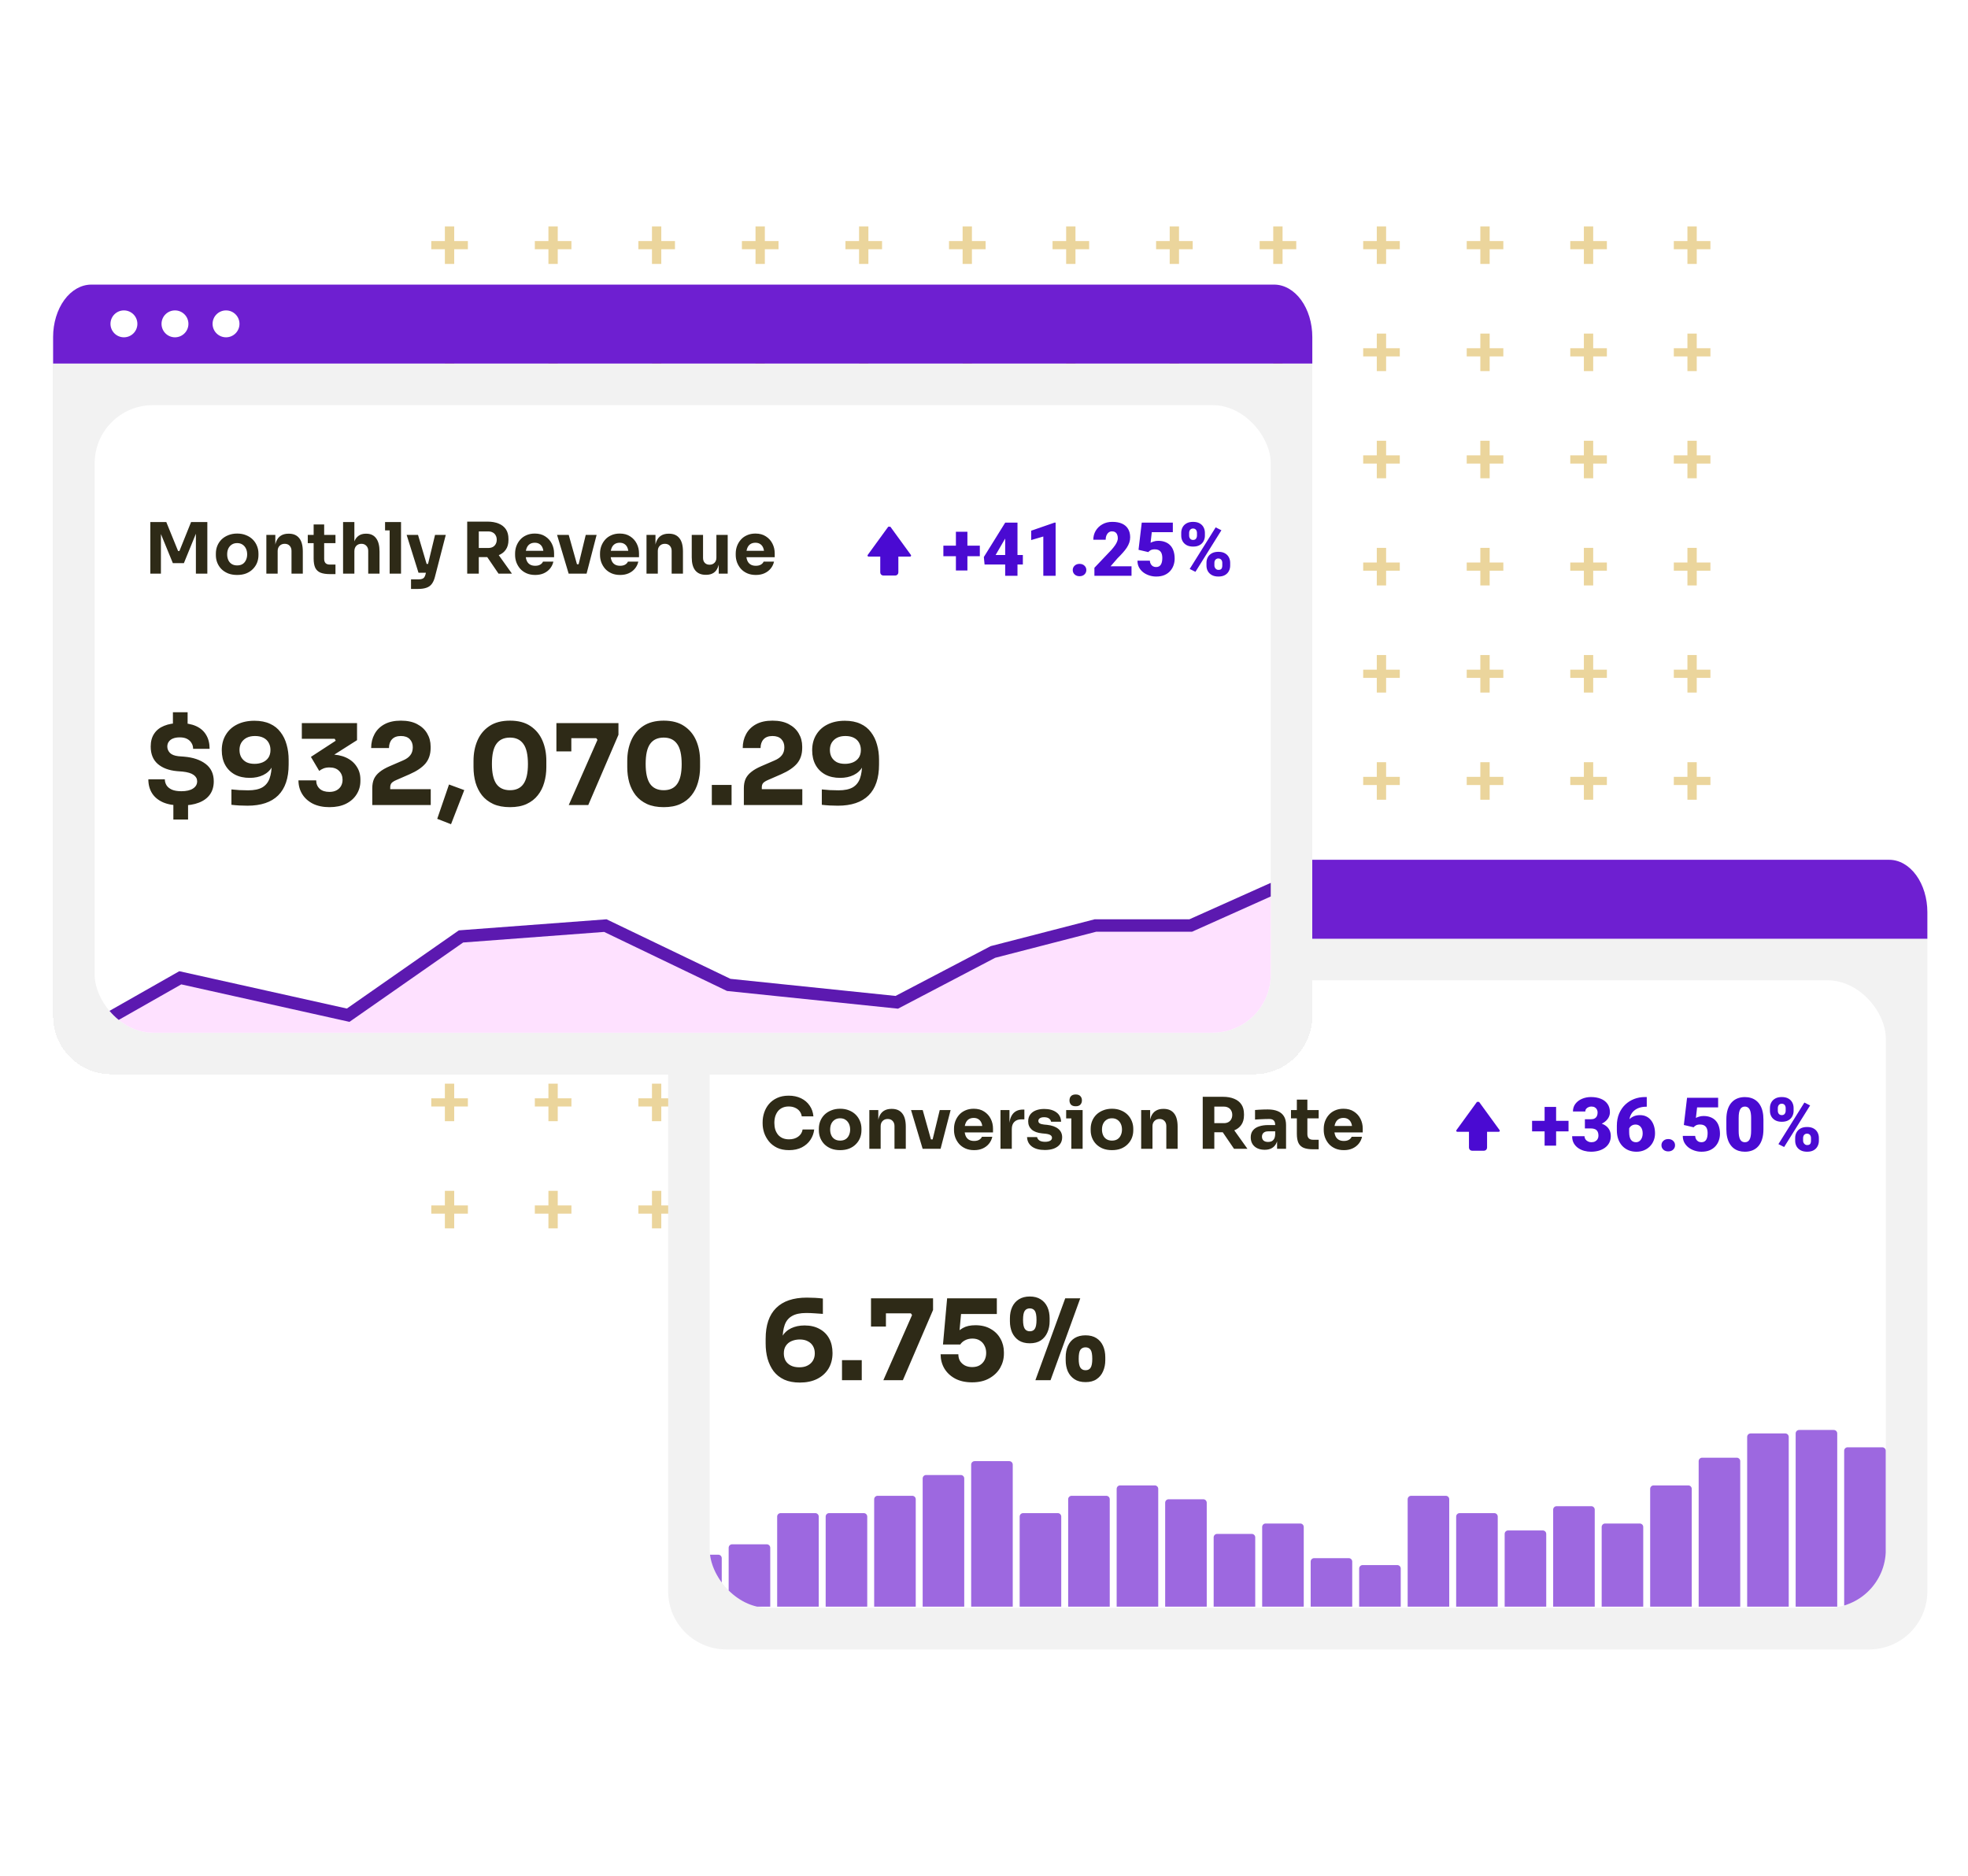 <svg width="448" height="427" viewBox="0 0 448 427" fill="none" xmlns="http://www.w3.org/2000/svg">
<g clip-path="url(#clip0_302_898)">
<path d="M103.396 51.54V54.87H106.51V56.738H103.396V60.085H101.274V56.738H98.176V54.87H101.274V51.54H103.396ZM126.967 51.54V54.87H130.082V56.738H126.967V60.085H124.845V56.738H121.748V54.87H124.845V51.54H126.967ZM150.538 51.54V54.87H153.653V56.738H150.538V60.085H148.417V56.738H145.319V54.87H148.417V51.54H150.538ZM174.11 51.54V54.87H177.224V56.738H174.11V60.085H171.988V56.738H168.89V54.87H171.988V51.54H174.11ZM197.681 51.54V54.87H200.796V56.738H197.681V60.085H195.559V56.738H192.461V54.87H195.559V51.54H197.681ZM221.252 51.54V54.87H224.367V56.738H221.252V60.085H219.131V56.738H216.033V54.87H219.131V51.54H221.252ZM244.823 51.54V54.87H247.938V56.738H244.823V60.085H242.702V56.738H239.604V54.87H242.702V51.54H244.823ZM268.395 51.54V54.87H271.509V56.738H268.395V60.085H266.273V56.738H263.175V54.87H266.273V51.54H268.395ZM291.966 51.54V54.87H295.081V56.738H291.966V60.085H289.845V56.738H286.747V54.87H289.845V51.54H291.966ZM315.537 51.54V54.87H318.652V56.738H315.537V60.085H313.416V56.738H310.318V54.87H313.416V51.54H315.537ZM339.109 51.54V54.87H342.223V56.738H339.109V60.085H336.987V56.738H333.889V54.87H336.987V51.54H339.109ZM362.68 51.54V54.87H365.795V56.738H362.68V60.085H360.558V56.738H357.46V54.87H360.558V51.54H362.68ZM386.251 51.54V54.87H389.366V56.738H386.251V60.085H384.13V56.738H381.032V54.87H384.13V51.54H386.251ZM103.396 75.931V79.262H106.51V81.129H103.396V84.477H101.274V81.129H98.176V79.262H101.274V75.931H103.396ZM126.967 75.931V79.262H130.082V81.129H126.967V84.477H124.845V81.129H121.748V79.262H124.845V75.931H126.967ZM150.538 75.931V79.262H153.653V81.129H150.538V84.477H148.417V81.129H145.319V79.262H148.417V75.931H150.538ZM174.11 75.931V79.262H177.224V81.129H174.11V84.477H171.988V81.129H168.89V79.262H171.988V75.931H174.11ZM197.681 75.931V79.262H200.796V81.129H197.681V84.477H195.559V81.129H192.461V79.262H195.559V75.931H197.681ZM221.252 75.931V79.262H224.367V81.129H221.252V84.477H219.131V81.129H216.033V79.262H219.131V75.931H221.252ZM244.823 75.931V79.262H247.938V81.129H244.823V84.477H242.702V81.129H239.604V79.262H242.702V75.931H244.823ZM268.395 75.931V79.262H271.509V81.129H268.395V84.477H266.273V81.129H263.175V79.262H266.273V75.931H268.395ZM291.966 75.931V79.262H295.081V81.129H291.966V84.477H289.845V81.129H286.747V79.262H289.845V75.931H291.966ZM315.537 75.931V79.262H318.652V81.129H315.537V84.477H313.416V81.129H310.318V79.262H313.416V75.931H315.537ZM339.109 75.931V79.262H342.223V81.129H339.109V84.477H336.987V81.129H333.889V79.262H336.987V75.931H339.109ZM362.68 75.931V79.262H365.795V81.129H362.68V84.477H360.558V81.129H357.46V79.262H360.558V75.931H362.68ZM386.251 75.931V79.262H389.366V81.129H386.251V84.477H384.13V81.129H381.032V79.262H384.13V75.931H386.251ZM103.396 100.323V103.654H106.51V105.521H103.396V108.869H101.274V105.521H98.176V103.654H101.274V100.323H103.396ZM126.967 100.323V103.654H130.082V105.521H126.967V108.869H124.845V105.521H121.748V103.654H124.845V100.323H126.967ZM150.538 100.323V103.654H153.653V105.521H150.538V108.869H148.417V105.521H145.319V103.654H148.417V100.323H150.538ZM174.11 100.323V103.654H177.224V105.521H174.11V108.869H171.988V105.521H168.89V103.654H171.988V100.323H174.11ZM197.681 100.323V103.654H200.796V105.521H197.681V108.869H195.559V105.521H192.461V103.654H195.559V100.323H197.681ZM221.252 100.323V103.654H224.367V105.521H221.252V108.869H219.131V105.521H216.033V103.654H219.131V100.323H221.252ZM244.823 100.323V103.654H247.938V105.521H244.823V108.869H242.702V105.521H239.604V103.654H242.702V100.323H244.823ZM268.395 100.323V103.654H271.509V105.521H268.395V108.869H266.273V105.521H263.175V103.654H266.273V100.323H268.395ZM291.966 100.323V103.654H295.081V105.521H291.966V108.869H289.845V105.521H286.747V103.654H289.845V100.323H291.966ZM315.537 100.323V103.654H318.652V105.521H315.537V108.869H313.416V105.521H310.318V103.654H313.416V100.323H315.537ZM339.109 100.323V103.654H342.223V105.521H339.109V108.869H336.987V105.521H333.889V103.654H336.987V100.323H339.109ZM362.68 100.323V103.654H365.795V105.521H362.68V108.869H360.558V105.521H357.46V103.654H360.558V100.323H362.68ZM386.251 100.323V103.654H389.366V105.521H386.251V108.869H384.13V105.521H381.032V103.654H384.13V100.323H386.251ZM103.396 124.715V128.045H106.51V129.913H103.396V133.26H101.274V129.913H98.176V128.045H101.274V124.715H103.396ZM126.967 124.715V128.045H130.082V129.913H126.967V133.26H124.845V129.913H121.748V128.045H124.845V124.715H126.967ZM150.538 124.715V128.045H153.653V129.913H150.538V133.26H148.417V129.913H145.319V128.045H148.417V124.715H150.538ZM174.11 124.715V128.045H177.224V129.913H174.11V133.26H171.988V129.913H168.89V128.045H171.988V124.715H174.11ZM197.681 124.715V128.045H200.796V129.913H197.681V133.26H195.559V129.913H192.461V128.045H195.559V124.715H197.681ZM221.252 124.715V128.045H224.367V129.913H221.252V133.26H219.131V129.913H216.033V128.045H219.131V124.715H221.252ZM244.823 124.715V128.045H247.938V129.913H244.823V133.26H242.702V129.913H239.604V128.045H242.702V124.715H244.823ZM268.395 124.715V128.045H271.509V129.913H268.395V133.26H266.273V129.913H263.175V128.045H266.273V124.715H268.395ZM291.966 124.715V128.045H295.081V129.913H291.966V133.26H289.845V129.913H286.747V128.045H289.845V124.715H291.966ZM315.537 124.715V128.045H318.652V129.913H315.537V133.26H313.416V129.913H310.318V128.045H313.416V124.715H315.537ZM339.109 124.715V128.045H342.223V129.913H339.109V133.26H336.987V129.913H333.889V128.045H336.987V124.715H339.109ZM362.68 124.715V128.045H365.795V129.913H362.68V133.26H360.558V129.913H357.46V128.045H360.558V124.715H362.68ZM386.251 124.715V128.045H389.366V129.913H386.251V133.26H384.13V129.913H381.032V128.045H384.13V124.715H386.251ZM103.396 149.106V152.437H106.51V154.304H103.396V157.652H101.274V154.304H98.176V152.437H101.274V149.106H103.396ZM126.967 149.106V152.437H130.082V154.304H126.967V157.652H124.845V154.304H121.748V152.437H124.845V149.106H126.967ZM150.538 149.106V152.437H153.653V154.304H150.538V157.652H148.417V154.304H145.319V152.437H148.417V149.106H150.538ZM174.11 149.106V152.437H177.224V154.304H174.11V157.652H171.988V154.304H168.89V152.437H171.988V149.106H174.11ZM197.681 149.106V152.437H200.796V154.304H197.681V157.652H195.559V154.304H192.461V152.437H195.559V149.106H197.681ZM221.252 149.106V152.437H224.367V154.304H221.252V157.652H219.131V154.304H216.033V152.437H219.131V149.106H221.252ZM244.823 149.106V152.437H247.938V154.304H244.823V157.652H242.702V154.304H239.604V152.437H242.702V149.106H244.823ZM268.395 149.106V152.437H271.509V154.304H268.395V157.652H266.273V154.304H263.175V152.437H266.273V149.106H268.395ZM291.966 149.106V152.437H295.081V154.304H291.966V157.652H289.845V154.304H286.747V152.437H289.845V149.106H291.966ZM315.537 149.106V152.437H318.652V154.304H315.537V157.652H313.416V154.304H310.318V152.437H313.416V149.106H315.537ZM339.109 149.106V152.437H342.223V154.304H339.109V157.652H336.987V154.304H333.889V152.437H336.987V149.106H339.109ZM362.68 149.106V152.437H365.795V154.304H362.68V157.652H360.558V154.304H357.46V152.437H360.558V149.106H362.68ZM386.251 149.106V152.437H389.366V154.304H386.251V157.652H384.13V154.304H381.032V152.437H384.13V149.106H386.251ZM103.396 173.498V176.829H106.51V178.696H103.396V182.043H101.274V178.696H98.176V176.829H101.274V173.498H103.396ZM126.967 173.498V176.829H130.082V178.696H126.967V182.043H124.845V178.696H121.748V176.829H124.845V173.498H126.967ZM150.538 173.498V176.829H153.653V178.696H150.538V182.043H148.417V178.696H145.319V176.829H148.417V173.498H150.538ZM174.11 173.498V176.829H177.224V178.696H174.11V182.043H171.988V178.696H168.89V176.829H171.988V173.498H174.11ZM197.681 173.498V176.829H200.796V178.696H197.681V182.043H195.559V178.696H192.461V176.829H195.559V173.498H197.681ZM221.252 173.498V176.829H224.367V178.696H221.252V182.043H219.131V178.696H216.033V176.829H219.131V173.498H221.252ZM244.823 173.498V176.829H247.938V178.696H244.823V182.043H242.702V178.696H239.604V176.829H242.702V173.498H244.823ZM268.395 173.498V176.829H271.509V178.696H268.395V182.043H266.273V178.696H263.175V176.829H266.273V173.498H268.395ZM291.966 173.498V176.829H295.081V178.696H291.966V182.043H289.845V178.696H286.747V176.829H289.845V173.498H291.966ZM315.537 173.498V176.829H318.652V178.696H315.537V182.043H313.416V178.696H310.318V176.829H313.416V173.498H315.537ZM339.109 173.498V176.829H342.223V178.696H339.109V182.043H336.987V178.696H333.889V176.829H336.987V173.498H339.109ZM362.68 173.498V176.829H365.795V178.696H362.68V182.043H360.558V178.696H357.46V176.829H360.558V173.498H362.68ZM386.251 173.498V176.829H389.366V178.696H386.251V182.043H384.13V178.696H381.032V176.829H384.13V173.498H386.251ZM103.396 197.89V201.22H106.51V203.088H103.396V206.435H101.274V203.088H98.176V201.22H101.274V197.89H103.396ZM126.967 197.89V201.22H130.082V203.088H126.967V206.435H124.845V203.088H121.748V201.22H124.845V197.89H126.967ZM150.538 197.89V201.22H153.653V203.088H150.538V206.435H148.417V203.088H145.319V201.22H148.417V197.89H150.538ZM174.11 197.89V201.22H177.224V203.088H174.11V206.435H171.988V203.088H168.89V201.22H171.988V197.89H174.11ZM197.681 197.89V201.22H200.796V203.088H197.681V206.435H195.559V203.088H192.461V201.22H195.559V197.89H197.681ZM221.252 197.89V201.22H224.367V203.088H221.252V206.435H219.131V203.088H216.033V201.22H219.131V197.89H221.252ZM244.823 197.89V201.22H247.938V203.088H244.823V206.435H242.702V203.088H239.604V201.22H242.702V197.89H244.823ZM268.395 197.89V201.22H271.509V203.088H268.395V206.435H266.273V203.088H263.175V201.22H266.273V197.89H268.395ZM291.966 197.89V201.22H295.081V203.088H291.966V206.435H289.845V203.088H286.747V201.22H289.845V197.89H291.966ZM315.537 197.89V201.22H318.652V203.088H315.537V206.435H313.416V203.088H310.318V201.22H313.416V197.89H315.537ZM339.109 197.89V201.22H342.223V203.088H339.109V206.435H336.987V203.088H333.889V201.22H336.987V197.89H339.109ZM362.68 197.89V201.22H365.795V203.088H362.68V206.435H360.558V203.088H357.46V201.22H360.558V197.89H362.68ZM386.251 197.89V201.22H389.366V203.088H386.251V206.435H384.13V203.088H381.032V201.22H384.13V197.89H386.251ZM103.396 222.281V225.612H106.51V227.479H103.396V230.827H101.274V227.479H98.176V225.612H101.274V222.281H103.396ZM126.967 222.281V225.612H130.082V227.479H126.967V230.827H124.845V227.479H121.748V225.612H124.845V222.281H126.967ZM150.538 222.281V225.612H153.653V227.479H150.538V230.827H148.417V227.479H145.319V225.612H148.417V222.281H150.538ZM174.11 222.281V225.612H177.224V227.479H174.11V230.827H171.988V227.479H168.89V225.612H171.988V222.281H174.11ZM197.681 222.281V225.612H200.796V227.479H197.681V230.827H195.559V227.479H192.461V225.612H195.559V222.281H197.681ZM221.252 222.281V225.612H224.367V227.479H221.252V230.827H219.131V227.479H216.033V225.612H219.131V222.281H221.252ZM244.823 222.281V225.612H247.938V227.479H244.823V230.827H242.702V227.479H239.604V225.612H242.702V222.281H244.823ZM268.395 222.281V225.612H271.509V227.479H268.395V230.827H266.273V227.479H263.175V225.612H266.273V222.281H268.395ZM291.966 222.281V225.612H295.081V227.479H291.966V230.827H289.845V227.479H286.747V225.612H289.845V222.281H291.966ZM315.537 222.281V225.612H318.652V227.479H315.537V230.827H313.416V227.479H310.318V225.612H313.416V222.281H315.537ZM339.109 222.281V225.612H342.223V227.479H339.109V230.827H336.987V227.479H333.889V225.612H336.987V222.281H339.109ZM362.68 222.281V225.612H365.795V227.479H362.68V230.827H360.558V227.479H357.46V225.612H360.558V222.281H362.68ZM386.251 222.281V225.612H389.366V227.479H386.251V230.827H384.13V227.479H381.032V225.612H384.13V222.281H386.251ZM103.396 246.673V250.004H106.51V251.871H103.396V255.219H101.274V251.871H98.176V250.004H101.274V246.673H103.396ZM126.967 246.673V250.004H130.082V251.871H126.967V255.219H124.845V251.871H121.748V250.004H124.845V246.673H126.967ZM150.538 246.673V250.004H153.653V251.871H150.538V255.219H148.417V251.871H145.319V250.004H148.417V246.673H150.538ZM174.11 246.673V250.004H177.224V251.871H174.11V255.219H171.988V251.871H168.89V250.004H171.988V246.673H174.11ZM197.681 246.673V250.004H200.796V251.871H197.681V255.219H195.559V251.871H192.461V250.004H195.559V246.673H197.681ZM221.252 246.673V250.004H224.367V251.871H221.252V255.219H219.131V251.871H216.033V250.004H219.131V246.673H221.252ZM244.823 246.673V250.004H247.938V251.871H244.823V255.219H242.702V251.871H239.604V250.004H242.702V246.673H244.823ZM268.395 246.673V250.004H271.509V251.871H268.395V255.219H266.273V251.871H263.175V250.004H266.273V246.673H268.395ZM291.966 246.673V250.004H295.081V251.871H291.966V255.219H289.845V251.871H286.747V250.004H289.845V246.673H291.966ZM315.537 246.673V250.004H318.652V251.871H315.537V255.219H313.416V251.871H310.318V250.004H313.416V246.673H315.537ZM339.109 246.673V250.004H342.223V251.871H339.109V255.219H336.987V251.871H333.889V250.004H336.987V246.673H339.109ZM362.68 246.673V250.004H365.795V251.871H362.68V255.219H360.558V251.871H357.46V250.004H360.558V246.673H362.68ZM386.251 246.673V250.004H389.366V251.871H386.251V255.219H384.13V251.871H381.032V250.004H384.13V246.673H386.251ZM103.396 271.065V274.395H106.51V276.263H103.396V279.61H101.274V276.263H98.176V274.395H101.274V271.065H103.396ZM126.967 271.065V274.395H130.082V276.263H126.967V279.61H124.845V276.263H121.748V274.395H124.845V271.065H126.967ZM150.538 271.065V274.395H153.653V276.263H150.538V279.61H148.417V276.263H145.319V274.395H148.417V271.065H150.538ZM174.11 271.065V274.395H177.224V276.263H174.11V279.61H171.988V276.263H168.89V274.395H171.988V271.065H174.11ZM197.681 271.065V274.395H200.796V276.263H197.681V279.61H195.559V276.263H192.461V274.395H195.559V271.065H197.681ZM221.252 271.065V274.395H224.367V276.263H221.252V279.61H219.131V276.263H216.033V274.395H219.131V271.065H221.252ZM244.823 271.065V274.395H247.938V276.263H244.823V279.61H242.702V276.263H239.604V274.395H242.702V271.065H244.823ZM268.395 271.065V274.395H271.509V276.263H268.395V279.61H266.273V276.263H263.175V274.395H266.273V271.065H268.395ZM291.966 271.065V274.395H295.081V276.263H291.966V279.61H289.845V276.263H286.747V274.395H289.845V271.065H291.966ZM315.537 271.065V274.395H318.652V276.263H315.537V279.61H313.416V276.263H310.318V274.395H313.416V271.065H315.537ZM339.109 271.065V274.395H342.223V276.263H339.109V279.61H336.987V276.263H333.889V274.395H336.987V271.065H339.109ZM362.68 271.065V274.395H365.795V276.263H362.68V279.61H360.558V276.263H357.46V274.395H360.558V271.065H362.68ZM386.251 271.065V274.395H389.366V276.263H386.251V279.61H384.13V276.263H381.032V274.395H384.13V271.065H386.251Z" fill="#EBD59C"/>
</g>
<path d="M152.101 213.688H438.75V362.215C438.75 369.53 432.82 375.46 425.505 375.46H165.346C158.031 375.46 152.101 369.53 152.101 362.215V213.688Z" fill="#F2F2F2"/>
<g clip-path="url(#clip1_302_898)">
<rect x="161.562" y="223.148" width="267.728" height="142.851" rx="13.245" fill="white"/>
<path d="M179.621 261.806C178.56 261.806 177.648 261.624 176.887 261.259C176.126 260.884 175.504 260.396 175.021 259.796C174.539 259.185 174.18 258.531 173.944 257.834C173.719 257.126 173.606 256.44 173.606 255.775V255.421C173.606 254.692 173.724 253.974 173.96 253.266C174.196 252.548 174.555 251.899 175.037 251.32C175.531 250.741 176.147 250.28 176.887 249.937C177.637 249.583 178.522 249.406 179.541 249.406C180.602 249.406 181.54 249.605 182.355 250.002C183.17 250.398 183.819 250.95 184.301 251.658C184.794 252.355 185.084 253.175 185.169 254.119H182.516C182.441 253.647 182.269 253.245 182.001 252.913C181.733 252.58 181.385 252.323 180.956 252.141C180.538 251.958 180.066 251.867 179.541 251.867C179.015 251.867 178.549 251.958 178.141 252.141C177.734 252.323 177.391 252.58 177.112 252.913C176.844 253.245 176.635 253.642 176.485 254.103C176.346 254.553 176.276 255.057 176.276 255.614C176.276 256.161 176.346 256.665 176.485 257.126C176.635 257.576 176.849 257.973 177.128 258.316C177.418 258.649 177.771 258.906 178.19 259.088C178.608 259.26 179.085 259.346 179.621 259.346C180.436 259.346 181.122 259.147 181.68 258.75C182.248 258.354 182.591 257.807 182.709 257.11H185.346C185.25 257.968 184.96 258.756 184.478 259.474C184.006 260.182 183.358 260.75 182.532 261.179C181.717 261.597 180.747 261.806 179.621 261.806ZM191.246 261.806C190.474 261.806 189.787 261.688 189.187 261.452C188.587 261.206 188.077 260.873 187.659 260.455C187.252 260.037 186.941 259.56 186.726 259.024C186.512 258.477 186.405 257.903 186.405 257.303V256.933C186.405 256.322 186.512 255.743 186.726 255.196C186.952 254.639 187.273 254.151 187.691 253.733C188.12 253.315 188.635 252.988 189.235 252.752C189.836 252.505 190.506 252.382 191.246 252.382C192.007 252.382 192.682 252.505 193.272 252.752C193.872 252.988 194.382 253.315 194.8 253.733C195.218 254.151 195.54 254.639 195.765 255.196C195.99 255.743 196.103 256.322 196.103 256.933V257.303C196.103 257.903 195.995 258.477 195.781 259.024C195.566 259.56 195.25 260.037 194.832 260.455C194.425 260.873 193.921 261.206 193.32 261.452C192.72 261.688 192.028 261.806 191.246 261.806ZM191.246 259.635C191.749 259.635 192.168 259.528 192.5 259.313C192.832 259.099 193.084 258.799 193.256 258.413C193.438 258.027 193.529 257.598 193.529 257.126C193.529 256.622 193.438 256.183 193.256 255.807C193.074 255.421 192.811 255.116 192.468 254.891C192.135 254.666 191.728 254.553 191.246 254.553C190.774 254.553 190.366 254.666 190.023 254.891C189.68 255.116 189.418 255.421 189.235 255.807C189.064 256.183 188.978 256.622 188.978 257.126C188.978 257.598 189.064 258.027 189.235 258.413C189.407 258.799 189.664 259.099 190.007 259.313C190.35 259.528 190.763 259.635 191.246 259.635ZM197.898 261.501V252.687H199.941V256.467H199.796C199.796 255.566 199.909 254.816 200.134 254.215C200.37 253.615 200.724 253.164 201.195 252.864C201.667 252.564 202.241 252.414 202.916 252.414H203.029C204.058 252.414 204.841 252.752 205.377 253.427C205.924 254.092 206.197 255.105 206.197 256.467V261.501H203.624V256.322C203.624 255.85 203.484 255.464 203.206 255.164C202.927 254.864 202.552 254.714 202.08 254.714C201.597 254.714 201.206 254.869 200.906 255.18C200.616 255.48 200.472 255.877 200.472 256.37V261.501H197.898ZM210.032 261.501L207.394 252.687H210.048L212.524 261.501H210.032ZM210.836 261.501V259.362H213.425V261.501H210.836ZM211.785 261.501L213.924 252.687H216.4L214.117 261.501H211.785ZM221.756 261.806C221.005 261.806 220.34 261.678 219.761 261.42C219.193 261.163 218.716 260.82 218.33 260.391C217.955 259.951 217.665 259.463 217.462 258.927C217.269 258.381 217.172 257.823 217.172 257.255V256.933C217.172 256.343 217.269 255.781 217.462 255.244C217.665 254.698 217.955 254.21 218.33 253.781C218.705 253.352 219.172 253.014 219.729 252.768C220.297 252.51 220.941 252.382 221.659 252.382C222.603 252.382 223.396 252.596 224.039 253.025C224.693 253.443 225.192 253.995 225.535 254.682C225.878 255.357 226.05 256.097 226.05 256.901V257.769H218.25V256.306H224.49L223.653 256.981C223.653 256.456 223.578 256.006 223.428 255.63C223.278 255.255 223.053 254.971 222.753 254.778C222.463 254.574 222.099 254.473 221.659 254.473C221.209 254.473 220.828 254.574 220.517 254.778C220.206 254.982 219.97 255.282 219.81 255.679C219.649 256.065 219.568 256.542 219.568 257.11C219.568 257.635 219.643 258.096 219.794 258.493C219.944 258.879 220.18 259.179 220.501 259.394C220.823 259.608 221.241 259.715 221.756 259.715C222.227 259.715 222.613 259.624 222.914 259.442C223.214 259.26 223.418 259.035 223.525 258.767H225.889C225.76 259.356 225.508 259.882 225.133 260.343C224.758 260.804 224.286 261.163 223.718 261.42C223.149 261.678 222.495 261.806 221.756 261.806ZM227.755 261.501V252.687H229.797V256.467H229.749C229.749 255.223 230.012 254.263 230.537 253.588C231.073 252.913 231.845 252.575 232.853 252.575H233.191V254.794H232.547C231.84 254.794 231.293 254.987 230.907 255.373C230.521 255.748 230.328 256.295 230.328 257.014V261.501H227.755ZM237.869 261.774C236.615 261.774 235.634 261.517 234.926 261.002C234.218 260.487 233.843 259.764 233.8 258.831H236.084C236.127 259.11 236.293 259.362 236.583 259.587C236.883 259.801 237.328 259.908 237.917 259.908C238.368 259.908 238.738 259.833 239.027 259.683C239.327 259.522 239.477 259.297 239.477 259.008C239.477 258.75 239.365 258.547 239.14 258.397C238.915 258.236 238.512 258.123 237.933 258.059L237.242 257.995C236.18 257.887 235.382 257.593 234.846 257.11C234.32 256.628 234.058 256.011 234.058 255.261C234.058 254.639 234.213 254.119 234.524 253.701C234.835 253.282 235.264 252.966 235.811 252.752C236.368 252.537 237.001 252.43 237.708 252.43C238.845 252.43 239.762 252.682 240.458 253.186C241.155 253.679 241.52 254.397 241.552 255.341H239.268C239.225 255.051 239.075 254.81 238.818 254.617C238.561 254.414 238.18 254.312 237.676 254.312C237.279 254.312 236.963 254.387 236.727 254.537C236.491 254.687 236.373 254.891 236.373 255.148C236.373 255.395 236.475 255.582 236.679 255.711C236.883 255.84 237.215 255.931 237.676 255.984L238.368 256.049C239.451 256.167 240.292 256.467 240.893 256.949C241.493 257.432 241.793 258.08 241.793 258.895C241.793 259.485 241.632 260 241.311 260.439C240.989 260.868 240.534 261.2 239.944 261.436C239.354 261.661 238.663 261.774 237.869 261.774ZM243.879 261.501V252.687H246.452V261.501H243.879ZM242.705 254.585V252.687H246.452V254.585H242.705ZM244.876 251.819C244.393 251.819 244.034 251.696 243.798 251.449C243.573 251.192 243.46 250.87 243.46 250.484C243.46 250.087 243.573 249.766 243.798 249.519C244.034 249.262 244.393 249.133 244.876 249.133C245.358 249.133 245.712 249.262 245.937 249.519C246.173 249.766 246.291 250.087 246.291 250.484C246.291 250.87 246.173 251.192 245.937 251.449C245.712 251.696 245.358 251.819 244.876 251.819ZM253.126 261.806C252.354 261.806 251.668 261.688 251.067 261.452C250.467 261.206 249.958 260.873 249.539 260.455C249.132 260.037 248.821 259.56 248.607 259.024C248.392 258.477 248.285 257.903 248.285 257.303V256.933C248.285 256.322 248.392 255.743 248.607 255.196C248.832 254.639 249.153 254.151 249.572 253.733C250.001 253.315 250.515 252.988 251.116 252.752C251.716 252.505 252.386 252.382 253.126 252.382C253.887 252.382 254.563 252.505 255.152 252.752C255.753 252.988 256.262 253.315 256.68 253.733C257.098 254.151 257.42 254.639 257.645 255.196C257.87 255.743 257.983 256.322 257.983 256.933V257.303C257.983 257.903 257.876 258.477 257.661 259.024C257.447 259.56 257.13 260.037 256.712 260.455C256.305 260.873 255.801 261.206 255.201 261.452C254.6 261.688 253.909 261.806 253.126 261.806ZM253.126 259.635C253.63 259.635 254.048 259.528 254.38 259.313C254.713 259.099 254.965 258.799 255.136 258.413C255.318 258.027 255.41 257.598 255.41 257.126C255.41 256.622 255.318 256.183 255.136 255.807C254.954 255.421 254.691 255.116 254.348 254.891C254.016 254.666 253.608 254.553 253.126 254.553C252.654 254.553 252.247 254.666 251.904 254.891C251.561 255.116 251.298 255.421 251.116 255.807C250.944 256.183 250.858 256.622 250.858 257.126C250.858 257.598 250.944 258.027 251.116 258.413C251.287 258.799 251.544 259.099 251.888 259.313C252.231 259.528 252.643 259.635 253.126 259.635ZM259.779 261.501V252.687H261.821V256.467H261.676C261.676 255.566 261.789 254.816 262.014 254.215C262.25 253.615 262.604 253.164 263.076 252.864C263.547 252.564 264.121 252.414 264.796 252.414H264.909C265.938 252.414 266.721 252.752 267.257 253.427C267.804 254.092 268.077 255.105 268.077 256.467V261.501H265.504V256.322C265.504 255.85 265.365 255.464 265.086 255.164C264.807 254.864 264.432 254.714 263.96 254.714C263.478 254.714 263.086 254.869 262.786 255.18C262.497 255.48 262.352 255.877 262.352 256.37V261.501H259.779ZM273.792 261.501V249.664H276.429V261.501H273.792ZM280.916 261.501L277.474 256.451H280.369L283.972 261.501H280.916ZM275.721 257.737V255.663H278.616C279.002 255.663 279.335 255.588 279.613 255.437C279.903 255.277 280.123 255.057 280.273 254.778C280.434 254.489 280.514 254.156 280.514 253.781C280.514 253.406 280.434 253.079 280.273 252.8C280.123 252.51 279.903 252.291 279.613 252.141C279.335 251.98 279.002 251.899 278.616 251.899H275.721V249.664H278.407C279.383 249.664 280.23 249.814 280.948 250.114C281.667 250.404 282.219 250.838 282.605 251.417C282.991 251.996 283.184 252.725 283.184 253.604V253.861C283.184 254.73 282.985 255.454 282.589 256.033C282.203 256.601 281.651 257.03 280.932 257.319C280.225 257.598 279.383 257.737 278.407 257.737H275.721ZM290.718 261.501V258.895H290.284V256.065C290.284 255.614 290.177 255.277 289.962 255.051C289.748 254.826 289.405 254.714 288.933 254.714C288.697 254.714 288.386 254.719 288 254.73C287.614 254.741 287.217 254.757 286.81 254.778C286.402 254.8 286.033 254.821 285.7 254.842V252.671C285.947 252.65 286.236 252.628 286.569 252.607C286.901 252.585 287.244 252.569 287.598 252.559C287.952 252.548 288.284 252.543 288.595 252.543C289.496 252.543 290.252 252.671 290.863 252.929C291.485 253.186 291.956 253.577 292.278 254.103C292.6 254.617 292.76 255.282 292.76 256.097V261.501H290.718ZM287.904 261.726C287.271 261.726 286.713 261.613 286.231 261.388C285.759 261.163 285.389 260.841 285.121 260.423C284.853 259.994 284.719 259.485 284.719 258.895C284.719 258.252 284.885 257.727 285.218 257.319C285.55 256.901 286.016 256.595 286.617 256.402C287.217 256.199 287.909 256.097 288.692 256.097H290.573V257.528H288.675C288.225 257.528 287.877 257.641 287.63 257.866C287.394 258.08 287.276 258.375 287.276 258.75C287.276 259.104 287.394 259.394 287.63 259.619C287.877 259.833 288.225 259.941 288.675 259.941C288.965 259.941 289.222 259.892 289.447 259.796C289.683 259.689 289.876 259.512 290.026 259.265C290.177 259.019 290.262 258.675 290.284 258.236L290.895 258.879C290.841 259.49 290.691 260.005 290.445 260.423C290.209 260.841 289.876 261.163 289.447 261.388C289.029 261.613 288.515 261.726 287.904 261.726ZM298.948 261.613C298.058 261.613 297.34 261.506 296.793 261.292C296.246 261.066 295.844 260.696 295.587 260.182C295.34 259.656 295.217 258.949 295.217 258.059V250.307H297.613V258.155C297.613 258.574 297.721 258.895 297.935 259.12C298.16 259.335 298.476 259.442 298.884 259.442H300.187V261.613H298.948ZM293.882 254.569V252.687H300.187V254.569H293.882ZM305.922 261.806C305.172 261.806 304.507 261.678 303.928 261.42C303.36 261.163 302.883 260.82 302.497 260.391C302.121 259.951 301.832 259.463 301.628 258.927C301.435 258.381 301.339 257.823 301.339 257.255V256.933C301.339 256.343 301.435 255.781 301.628 255.244C301.832 254.698 302.121 254.21 302.497 253.781C302.872 253.352 303.338 253.014 303.896 252.768C304.464 252.51 305.107 252.382 305.826 252.382C306.769 252.382 307.563 252.596 308.206 253.025C308.86 253.443 309.359 253.995 309.702 254.682C310.045 255.357 310.216 256.097 310.216 256.901V257.769H302.416V256.306H308.656L307.82 256.981C307.82 256.456 307.745 256.006 307.595 255.63C307.445 255.255 307.22 254.971 306.919 254.778C306.63 254.574 306.265 254.473 305.826 254.473C305.375 254.473 304.995 254.574 304.684 254.778C304.373 254.982 304.137 255.282 303.976 255.679C303.815 256.065 303.735 256.542 303.735 257.11C303.735 257.635 303.81 258.096 303.96 258.493C304.11 258.879 304.346 259.179 304.668 259.394C304.99 259.608 305.408 259.715 305.922 259.715C306.394 259.715 306.78 259.624 307.08 259.442C307.38 259.26 307.584 259.035 307.691 258.767H310.056C309.927 259.356 309.675 259.882 309.3 260.343C308.924 260.804 308.453 261.163 307.884 261.42C307.316 261.678 306.662 261.806 305.922 261.806Z" fill="#2E2A17"/>
<g clip-path="url(#clip2_302_898)">
<path fill-rule="evenodd" clip-rule="evenodd" d="M336.459 250.895L341.181 257.388H331.738L336.459 250.895Z" fill="#4A0AD2" stroke="#4A0AD2" stroke-width="0.473" stroke-linejoin="round"/>
<path d="M337.811 254.55H335.108C334.847 254.55 334.635 254.761 334.635 255.023V261.231C334.635 261.492 334.847 261.704 335.108 261.704H337.811C338.072 261.704 338.284 261.492 338.284 261.231V255.023C338.284 254.761 338.072 254.55 337.811 254.55Z" fill="#4A0AD2" stroke="#4A0AD2" stroke-width="0.473"/>
</g>
<path d="M357.064 255.133V257.536H348.766V255.133H357.064ZM354.237 251.973V260.787H351.618V251.973H354.237ZM360.789 254.775H362.153C362.502 254.775 362.787 254.714 363.009 254.592C363.236 254.465 363.405 254.287 363.516 254.06C363.627 253.827 363.683 253.553 363.683 253.237C363.683 252.993 363.63 252.768 363.525 252.563C363.425 252.358 363.27 252.195 363.059 252.073C362.848 251.945 362.579 251.882 362.252 251.882C362.031 251.882 361.815 251.929 361.604 252.023C361.393 252.112 361.219 252.239 361.08 252.405C360.947 252.572 360.881 252.774 360.881 253.012H358.07C358.07 252.325 358.259 251.737 358.636 251.25C359.018 250.756 359.52 250.379 360.14 250.119C360.767 249.853 361.44 249.72 362.161 249.72C363.02 249.72 363.774 249.853 364.423 250.119C365.071 250.379 365.576 250.767 365.936 251.283C366.302 251.793 366.485 252.425 366.485 253.179C366.485 253.594 366.388 253.985 366.194 254.351C366 254.717 365.728 255.038 365.379 255.316C365.03 255.593 364.619 255.812 364.148 255.972C363.683 256.128 363.173 256.205 362.618 256.205H360.789V254.775ZM360.789 256.862V255.465H362.618C363.222 255.465 363.774 255.534 364.273 255.673C364.772 255.806 365.201 256.006 365.562 256.272C365.922 256.538 366.199 256.868 366.393 257.261C366.587 257.649 366.684 258.095 366.684 258.6C366.684 259.165 366.571 259.67 366.343 260.113C366.116 260.557 365.797 260.931 365.387 261.236C364.977 261.541 364.497 261.773 363.949 261.934C363.4 262.089 362.804 262.167 362.161 262.167C361.657 262.167 361.152 262.1 360.648 261.967C360.143 261.829 359.683 261.618 359.267 261.335C358.852 261.047 358.516 260.681 358.261 260.238C358.012 259.789 357.887 259.254 357.887 258.633H360.698C360.698 258.888 360.767 259.121 360.905 259.332C361.05 259.537 361.241 259.7 361.479 259.822C361.718 259.944 361.975 260.005 362.252 260.005C362.596 260.005 362.887 259.941 363.125 259.814C363.369 259.681 363.555 259.503 363.683 259.282C363.81 259.06 363.874 258.813 363.874 258.542C363.874 258.131 363.805 257.804 363.666 257.561C363.533 257.317 363.336 257.139 363.076 257.028C362.821 256.918 362.513 256.862 362.153 256.862H360.789ZM374.425 249.72H374.874V251.923H374.725C374.187 251.923 373.682 251.998 373.211 252.148C372.746 252.297 372.335 252.525 371.981 252.829C371.631 253.129 371.357 253.508 371.158 253.969C370.964 254.429 370.867 254.969 370.867 255.59V257.71C370.867 258.098 370.9 258.436 370.966 258.725C371.033 259.013 371.133 259.251 371.266 259.44C371.399 259.628 371.562 259.769 371.756 259.864C371.956 259.958 372.186 260.005 372.446 260.005C372.663 260.005 372.862 259.955 373.045 259.855C373.228 259.756 373.386 259.614 373.519 259.431C373.658 259.248 373.763 259.035 373.835 258.791C373.907 258.547 373.943 258.281 373.943 257.993C373.943 257.682 373.904 257.403 373.827 257.153C373.749 256.904 373.638 256.693 373.494 256.521C373.355 256.344 373.186 256.211 372.987 256.122C372.793 256.028 372.579 255.981 372.347 255.981C371.992 255.981 371.69 256.061 371.44 256.222C371.196 256.377 371.011 256.577 370.883 256.821C370.761 257.064 370.7 257.311 370.7 257.561L370.027 256.879C370.016 256.546 370.079 256.202 370.218 255.848C370.357 255.493 370.564 255.163 370.842 254.858C371.119 254.553 371.465 254.307 371.881 254.118C372.297 253.93 372.779 253.836 373.328 253.836C373.882 253.836 374.37 253.941 374.791 254.151C375.218 254.362 375.575 254.656 375.864 255.033C376.157 255.41 376.379 255.85 376.529 256.355C376.679 256.859 376.753 257.405 376.753 257.993C376.753 258.586 376.648 259.138 376.437 259.648C376.232 260.152 375.941 260.593 375.564 260.97C375.187 261.347 374.741 261.64 374.226 261.851C373.71 262.062 373.142 262.167 372.521 262.167C371.884 262.167 371.293 262.059 370.75 261.843C370.212 261.621 369.741 261.302 369.337 260.886C368.938 260.465 368.624 259.952 368.397 259.348C368.175 258.744 368.064 258.059 368.064 257.294V256.272C368.064 255.235 368.234 254.312 368.572 253.503C368.915 252.694 369.381 252.009 369.969 251.449C370.562 250.884 371.241 250.454 372.006 250.16C372.771 249.867 373.577 249.72 374.425 249.72ZM378.217 260.687C378.217 260.288 378.361 259.955 378.649 259.689C378.937 259.417 379.309 259.282 379.763 259.282C380.223 259.282 380.595 259.417 380.878 259.689C381.166 259.955 381.31 260.288 381.31 260.687C381.31 261.086 381.166 261.421 380.878 261.693C380.595 261.959 380.223 262.092 379.763 262.092C379.309 262.092 378.937 261.959 378.649 261.693C378.361 261.421 378.217 261.086 378.217 260.687ZM385.542 256.604L383.314 256.08L384.045 249.894H391.121V252.073H386.332L386.058 254.476C386.191 254.398 386.415 254.307 386.731 254.201C387.053 254.09 387.407 254.035 387.795 254.035C388.394 254.035 388.923 254.127 389.384 254.309C389.849 254.487 390.243 254.75 390.564 255.099C390.886 255.443 391.127 255.867 391.288 256.372C391.454 256.876 391.537 257.452 391.537 258.101C391.537 258.622 391.451 259.126 391.279 259.614C391.113 260.097 390.855 260.532 390.506 260.92C390.162 261.302 389.727 261.607 389.201 261.834C388.674 262.056 388.05 262.167 387.33 262.167C386.792 262.167 386.268 262.084 385.758 261.917C385.248 261.751 384.788 261.513 384.378 261.202C383.973 260.886 383.652 260.507 383.414 260.063C383.181 259.614 383.067 259.113 383.073 258.558H385.891C385.908 258.852 385.977 259.107 386.099 259.323C386.221 259.539 386.385 259.709 386.59 259.83C386.8 259.947 387.042 260.005 387.313 260.005C387.59 260.005 387.82 259.95 388.003 259.839C388.186 259.728 388.33 259.575 388.436 259.381C388.541 259.187 388.616 258.966 388.66 258.716C388.704 258.461 388.727 258.192 388.727 257.91C388.727 257.61 388.693 257.342 388.627 257.103C388.566 256.865 388.466 256.663 388.328 256.496C388.189 256.324 388.009 256.194 387.787 256.105C387.571 256.017 387.31 255.972 387.005 255.972C386.601 255.972 386.282 256.042 386.049 256.18C385.816 256.319 385.647 256.46 385.542 256.604ZM401.432 254.842V257.053C401.432 257.924 401.329 258.68 401.124 259.323C400.924 259.966 400.636 260.498 400.259 260.92C399.888 261.341 399.444 261.654 398.929 261.859C398.413 262.064 397.845 262.167 397.224 262.167C396.725 262.167 396.26 262.103 395.827 261.976C395.395 261.843 395.004 261.643 394.655 261.377C394.311 261.105 394.015 260.767 393.765 260.363C393.516 259.958 393.325 259.481 393.192 258.932C393.059 258.378 392.992 257.752 392.992 257.053V254.842C392.992 253.966 393.092 253.209 393.291 252.572C393.497 251.929 393.788 251.397 394.165 250.975C394.541 250.554 394.988 250.241 395.503 250.036C396.019 249.831 396.587 249.728 397.208 249.728C397.707 249.728 398.169 249.795 398.596 249.928C399.029 250.055 399.419 250.255 399.769 250.526C400.118 250.792 400.414 251.128 400.658 251.532C400.908 251.937 401.099 252.416 401.232 252.971C401.365 253.52 401.432 254.143 401.432 254.842ZM398.63 257.394V254.484C398.63 254.096 398.607 253.758 398.563 253.47C398.524 253.181 398.463 252.938 398.38 252.738C398.302 252.538 398.205 252.378 398.089 252.256C397.973 252.128 397.84 252.037 397.69 251.981C397.546 251.92 397.385 251.89 397.208 251.89C396.986 251.89 396.786 251.937 396.609 252.031C396.437 252.12 396.29 252.264 396.168 252.464C396.046 252.663 395.952 252.929 395.886 253.262C395.825 253.594 395.794 254.002 395.794 254.484V257.394C395.794 257.788 395.814 258.131 395.852 258.425C395.897 258.714 395.958 258.96 396.035 259.165C396.118 259.365 396.218 259.528 396.335 259.656C396.451 259.778 396.584 259.866 396.734 259.922C396.883 259.977 397.047 260.005 397.224 260.005C397.441 260.005 397.635 259.961 397.806 259.872C397.978 259.783 398.125 259.639 398.247 259.44C398.375 259.235 398.469 258.966 398.53 258.633C398.596 258.295 398.63 257.882 398.63 257.394ZM402.912 252.863V252.222C402.912 251.762 403.011 251.344 403.211 250.967C403.411 250.59 403.71 250.288 404.109 250.061C404.508 249.833 405.004 249.72 405.597 249.72C406.207 249.72 406.711 249.833 407.111 250.061C407.51 250.288 407.806 250.59 408 250.967C408.2 251.344 408.3 251.762 408.3 252.222V252.863C408.3 253.312 408.2 253.725 408 254.102C407.806 254.479 407.51 254.781 407.111 255.008C406.717 255.235 406.221 255.349 405.622 255.349C405.018 255.349 404.516 255.235 404.117 255.008C403.718 254.781 403.416 254.479 403.211 254.102C403.011 253.725 402.912 253.312 402.912 252.863ZM404.708 252.222V252.863C404.708 253.029 404.741 253.187 404.807 253.337C404.874 253.486 404.974 253.608 405.107 253.702C405.245 253.791 405.414 253.836 405.614 253.836C405.819 253.836 405.985 253.791 406.113 253.702C406.24 253.608 406.335 253.486 406.396 253.337C406.462 253.187 406.495 253.029 406.495 252.863V252.222C406.495 252.045 406.462 251.882 406.396 251.732C406.335 251.582 406.238 251.463 406.104 251.374C405.971 251.28 405.802 251.233 405.597 251.233C405.403 251.233 405.24 251.28 405.107 251.374C404.974 251.463 404.874 251.582 404.807 251.732C404.741 251.882 404.708 252.045 404.708 252.222ZM408.657 259.672V259.032C408.657 258.578 408.757 258.162 408.956 257.785C409.162 257.408 409.464 257.106 409.863 256.879C410.267 256.651 410.766 256.538 411.359 256.538C411.969 256.538 412.471 256.651 412.864 256.879C413.264 257.106 413.56 257.408 413.754 257.785C413.954 258.162 414.053 258.578 414.053 259.032V259.672C414.053 260.127 413.954 260.543 413.754 260.92C413.56 261.297 413.266 261.599 412.873 261.826C412.479 262.053 411.983 262.167 411.384 262.167C410.78 262.167 410.276 262.053 409.871 261.826C409.466 261.599 409.162 261.297 408.956 260.92C408.757 260.543 408.657 260.127 408.657 259.672ZM410.461 259.032V259.672C410.461 259.844 410.503 260.005 410.586 260.155C410.669 260.304 410.78 260.426 410.919 260.521C411.057 260.609 411.21 260.654 411.376 260.654C411.631 260.654 411.82 260.609 411.941 260.521C412.069 260.426 412.152 260.304 412.191 260.155C412.235 260.005 412.257 259.844 412.257 259.672V259.032C412.257 258.86 412.224 258.7 412.158 258.55C412.091 258.4 411.991 258.281 411.858 258.192C411.725 258.098 411.559 258.051 411.359 258.051C411.16 258.051 410.994 258.098 410.861 258.192C410.728 258.281 410.628 258.4 410.561 258.55C410.495 258.7 410.461 258.86 410.461 259.032ZM412.058 251.632L406.146 261.094L404.841 260.437L410.752 250.975L412.058 251.632Z" fill="#4A0AD2"/>
<path d="M182.084 314.713C180.705 314.713 179.522 314.492 178.534 314.049C177.546 313.589 176.737 312.951 176.107 312.133C175.494 311.299 175.035 310.345 174.728 309.273C174.439 308.2 174.294 307.05 174.294 305.824V304.752C174.294 301.652 175.086 299.319 176.669 297.753C178.253 296.169 180.586 295.377 183.668 295.377C184.298 295.377 184.92 295.394 185.533 295.428C186.146 295.462 186.742 295.513 187.321 295.582V299.081C186.759 299.03 186.154 298.987 185.507 298.953C184.86 298.902 184.196 298.877 183.515 298.877C182.153 298.877 181.08 299.107 180.296 299.566C179.513 300.009 178.96 300.682 178.636 301.584C178.313 302.487 178.151 303.602 178.151 304.93V306.872L177.231 307.485C177.248 306.207 177.504 305.143 177.998 304.292C178.508 303.423 179.207 302.776 180.092 302.35C180.978 301.925 181.999 301.712 183.157 301.712C184.468 301.712 185.601 301.976 186.554 302.504C187.508 303.015 188.24 303.738 188.751 304.675C189.262 305.611 189.517 306.718 189.517 307.995C189.517 309.341 189.211 310.524 188.598 311.546C187.985 312.551 187.116 313.334 185.993 313.896C184.886 314.441 183.583 314.713 182.084 314.713ZM181.957 311.239C182.706 311.239 183.336 311.103 183.847 310.831C184.375 310.558 184.775 310.192 185.047 309.732C185.337 309.256 185.482 308.702 185.482 308.072C185.482 307.425 185.345 306.872 185.073 306.412C184.801 305.935 184.409 305.569 183.898 305.313C183.404 305.041 182.791 304.905 182.059 304.905C181.395 304.905 180.782 305.024 180.22 305.262C179.675 305.484 179.241 305.833 178.917 306.31C178.594 306.769 178.432 307.357 178.432 308.072C178.432 308.685 178.56 309.23 178.815 309.707C179.087 310.184 179.488 310.558 180.015 310.831C180.543 311.103 181.19 311.239 181.957 311.239ZM191.676 314.177V309.605H196.172V314.177H191.676ZM201.087 314.177L207.626 299.336L207.345 298.953H198.278V295.531H212.403V298.187L205.532 314.177H201.087ZM198.278 301.967V295.531H201.675V301.967H198.278ZM221.277 314.662C219.796 314.662 218.518 314.381 217.446 313.819C216.373 313.24 215.547 312.466 214.968 311.495C214.406 310.524 214.125 309.451 214.125 308.276H218.161C218.161 308.855 218.289 309.366 218.544 309.809C218.816 310.235 219.191 310.575 219.668 310.831C220.145 311.069 220.69 311.188 221.303 311.188C221.984 311.188 222.554 311.052 223.014 310.78C223.491 310.49 223.857 310.107 224.112 309.63C224.368 309.136 224.496 308.583 224.496 307.97C224.496 307.34 224.368 306.786 224.112 306.31C223.874 305.816 223.516 305.424 223.04 305.135C222.58 304.845 222.018 304.7 221.354 304.7C220.741 304.7 220.187 304.828 219.693 305.084C219.2 305.339 218.834 305.663 218.595 306.054H214.662L215.607 295.531H226.922V299.107H217.267L218.876 298.034L218.314 304.087L217.344 303.832C217.854 303.219 218.467 302.708 219.183 302.299C219.915 301.874 220.868 301.661 222.043 301.661C223.406 301.661 224.564 301.942 225.517 302.504C226.488 303.049 227.229 303.789 227.74 304.726C228.267 305.646 228.531 306.676 228.531 307.817V308.149C228.531 309.29 228.25 310.354 227.688 311.342C227.126 312.329 226.301 313.13 225.211 313.743C224.138 314.356 222.827 314.662 221.277 314.662ZM235.698 314.177L242.492 295.531H245.915L239.146 314.177H235.698ZM234.42 305.773C233.416 305.773 232.573 305.552 231.892 305.109C231.228 304.649 230.725 304.045 230.385 303.296C230.061 302.529 229.899 301.686 229.899 300.767V300.103C229.899 299.132 230.07 298.272 230.41 297.523C230.751 296.774 231.262 296.186 231.943 295.76C232.624 295.335 233.45 295.122 234.42 295.122C235.408 295.122 236.234 295.335 236.898 295.76C237.579 296.186 238.09 296.774 238.431 297.523C238.771 298.272 238.941 299.132 238.941 300.103V300.767C238.941 301.686 238.771 302.529 238.431 303.296C238.107 304.045 237.613 304.649 236.949 305.109C236.285 305.552 235.442 305.773 234.42 305.773ZM234.42 303.04C234.948 303.04 235.331 302.853 235.57 302.478C235.825 302.087 235.953 301.414 235.953 300.46C235.953 299.456 235.825 298.766 235.57 298.391C235.314 298.017 234.931 297.829 234.42 297.829C233.91 297.829 233.526 298.017 233.271 298.391C233.016 298.766 232.888 299.447 232.888 300.435C232.888 301.388 233.016 302.061 233.271 302.453C233.526 302.844 233.91 303.04 234.42 303.04ZM247.115 314.611C246.094 314.611 245.251 314.39 244.586 313.947C243.922 313.504 243.42 312.908 243.079 312.159C242.756 311.393 242.594 310.55 242.594 309.63V308.966C242.594 307.978 242.764 307.11 243.105 306.361C243.446 305.611 243.948 305.024 244.612 304.598C245.293 304.173 246.128 303.96 247.115 303.96C248.103 303.96 248.929 304.173 249.593 304.598C250.257 305.024 250.759 305.611 251.1 306.361C251.441 307.11 251.611 307.978 251.611 308.966V309.63C251.611 310.55 251.441 311.393 251.1 312.159C250.776 312.908 250.283 313.504 249.618 313.947C248.971 314.39 248.137 314.611 247.115 314.611ZM247.115 311.904C247.643 311.904 248.026 311.716 248.265 311.342C248.52 310.95 248.648 310.277 248.648 309.324C248.648 308.302 248.52 307.612 248.265 307.255C248.009 306.88 247.626 306.693 247.115 306.693C246.604 306.693 246.213 306.88 245.94 307.255C245.685 307.612 245.557 308.293 245.557 309.298C245.557 310.252 245.685 310.924 245.94 311.316C246.196 311.708 246.587 311.904 247.115 311.904Z" fill="#2E2A17"/>
<g clip-path="url(#clip3_302_898)">
<path d="M229.753 332.601H221.867C221.431 332.601 221.078 332.954 221.078 333.39V379.13C221.078 379.565 221.431 379.918 221.867 379.918H229.753C230.188 379.918 230.542 379.565 230.542 379.13V333.39C230.542 332.954 230.188 332.601 229.753 332.601Z" fill="#6E1FD1" fill-opacity="0.67"/>
<path d="M318.079 356.259H310.192C309.757 356.259 309.404 356.612 309.404 357.048V402.788C309.404 403.223 309.757 403.576 310.192 403.576H318.079C318.514 403.576 318.867 403.223 318.867 402.788V357.048C318.867 356.612 318.514 356.259 318.079 356.259Z" fill="#6E1FD1" fill-opacity="0.67"/>
<path d="M273.916 341.276H266.029C265.594 341.276 265.241 341.629 265.241 342.064V387.804C265.241 388.24 265.594 388.593 266.029 388.593H273.916C274.351 388.593 274.704 388.24 274.704 387.804V342.064C274.704 341.629 274.351 341.276 273.916 341.276Z" fill="#6E1FD1" fill-opacity="0.67"/>
<path d="M185.591 344.43H177.705C177.269 344.43 176.916 344.783 176.916 345.219V390.959C176.916 391.394 177.269 391.747 177.705 391.747H185.591C186.026 391.747 186.379 391.394 186.379 390.959V345.219C186.379 344.783 186.026 344.43 185.591 344.43Z" fill="#6E1FD1" fill-opacity="0.67"/>
<path d="M362.241 342.853H354.355C353.919 342.853 353.566 343.206 353.566 343.642V389.382C353.566 389.817 353.919 390.17 354.355 390.17H362.241C362.676 390.17 363.029 389.817 363.029 389.382V343.642C363.029 343.206 362.676 342.853 362.241 342.853Z" fill="#6E1FD1" fill-opacity="0.67"/>
<path d="M428.484 329.447H420.598C420.163 329.447 419.81 329.8 419.81 330.235V375.975C419.81 376.411 420.163 376.764 420.598 376.764H428.484C428.92 376.764 429.273 376.411 429.273 375.975V330.235C429.273 329.8 428.92 329.447 428.484 329.447Z" fill="#6E1FD1" fill-opacity="0.67"/>
<path d="M251.835 340.487H243.949C243.513 340.487 243.16 340.84 243.16 341.276V387.016C243.16 387.451 243.513 387.804 243.949 387.804H251.835C252.27 387.804 252.624 387.451 252.624 387.016V341.276C252.624 340.84 252.27 340.487 251.835 340.487Z" fill="#6E1FD1" fill-opacity="0.67"/>
<path d="M340.159 344.43H332.273C331.837 344.43 331.484 344.783 331.484 345.219V390.959C331.484 391.394 331.837 391.747 332.273 391.747H340.159C340.595 391.747 340.948 391.394 340.948 390.959V345.219C340.948 344.783 340.595 344.43 340.159 344.43Z" fill="#6E1FD1" fill-opacity="0.67"/>
<path d="M406.403 326.292H398.517C398.081 326.292 397.728 326.645 397.728 327.081V372.82C397.728 373.256 398.081 373.609 398.517 373.609H406.403C406.838 373.609 407.191 373.256 407.191 372.82V327.081C407.191 326.645 406.838 326.292 406.403 326.292Z" fill="#6E1FD1" fill-opacity="0.67"/>
<path d="M295.997 346.796H288.111C287.675 346.796 287.322 347.149 287.322 347.585V393.325C287.322 393.76 287.675 394.113 288.111 394.113H295.997C296.433 394.113 296.786 393.76 296.786 393.325V347.585C296.786 347.149 296.433 346.796 295.997 346.796Z" fill="#6E1FD1" fill-opacity="0.67"/>
<path d="M207.672 340.487H199.786C199.351 340.487 198.998 340.84 198.998 341.276V387.016C198.998 387.451 199.351 387.804 199.786 387.804H207.672C208.108 387.804 208.461 387.451 208.461 387.016V341.276C208.461 340.84 208.108 340.487 207.672 340.487Z" fill="#6E1FD1" fill-opacity="0.67"/>
<path d="M384.322 338.121H376.436C376.001 338.121 375.647 338.474 375.647 338.91V384.65C375.647 385.085 376.001 385.438 376.436 385.438H384.322C384.758 385.438 385.111 385.085 385.111 384.65V338.91C385.111 338.474 384.758 338.121 384.322 338.121Z" fill="#6E1FD1" fill-opacity="0.67"/>
<path d="M240.794 344.43H232.908C232.472 344.43 232.119 344.783 232.119 345.219V390.959C232.119 391.394 232.472 391.747 232.908 391.747H240.794C241.229 391.747 241.583 391.394 241.583 390.959V345.219C241.583 344.783 241.229 344.43 240.794 344.43Z" fill="#6E1FD1" fill-opacity="0.67"/>
<path d="M329.118 340.487H321.232C320.796 340.487 320.443 340.84 320.443 341.276V387.016C320.443 387.451 320.796 387.804 321.232 387.804H329.118C329.554 387.804 329.907 387.451 329.907 387.016V341.276C329.907 340.84 329.554 340.487 329.118 340.487Z" fill="#6E1FD1" fill-opacity="0.67"/>
<path d="M284.956 349.162H277.07C276.634 349.162 276.281 349.515 276.281 349.95V395.69C276.281 396.126 276.634 396.479 277.07 396.479H284.956C285.392 396.479 285.745 396.126 285.745 395.69V349.95C285.745 349.515 285.392 349.162 284.956 349.162Z" fill="#6E1FD1" fill-opacity="0.67"/>
<path d="M196.632 344.43H188.746C188.31 344.43 187.957 344.783 187.957 345.219V390.959C187.957 391.394 188.31 391.747 188.746 391.747H196.632C197.067 391.747 197.42 391.394 197.42 390.959V345.219C197.42 344.783 197.067 344.43 196.632 344.43Z" fill="#6E1FD1" fill-opacity="0.67"/>
<path d="M373.282 346.796H365.396C364.96 346.796 364.607 347.149 364.607 347.585V393.325C364.607 393.76 364.96 394.113 365.396 394.113H373.282C373.717 394.113 374.07 393.76 374.07 393.325V347.585C374.07 347.149 373.717 346.796 373.282 346.796Z" fill="#6E1FD1" fill-opacity="0.67"/>
<path d="M262.874 338.121H254.988C254.553 338.121 254.2 338.474 254.2 338.91V384.65C254.2 385.085 254.553 385.438 254.988 385.438H262.874C263.31 385.438 263.663 385.085 263.663 384.65V338.91C263.663 338.474 263.31 338.121 262.874 338.121Z" fill="#6E1FD1" fill-opacity="0.67"/>
<path d="M174.55 351.528H166.664C166.229 351.528 165.875 351.881 165.875 352.316V398.056C165.875 398.492 166.229 398.845 166.664 398.845H174.55C174.986 398.845 175.339 398.492 175.339 398.056V352.316C175.339 351.881 174.986 351.528 174.55 351.528Z" fill="#6E1FD1" fill-opacity="0.67"/>
<path d="M163.509 353.894H155.623C155.188 353.894 154.834 354.247 154.834 354.683V400.422C154.834 400.858 155.188 401.211 155.623 401.211H163.509C163.945 401.211 164.298 400.858 164.298 400.422V354.683C164.298 354.247 163.945 353.894 163.509 353.894Z" fill="#6E1FD1" fill-opacity="0.67"/>
<path d="M351.2 348.373H343.314C342.878 348.373 342.525 348.726 342.525 349.162V394.902C342.525 395.337 342.878 395.69 343.314 395.69H351.2C351.635 395.69 351.988 395.337 351.988 394.902V349.162C351.988 348.726 351.635 348.373 351.2 348.373Z" fill="#6E1FD1" fill-opacity="0.67"/>
<path d="M417.444 325.504H409.558C409.122 325.504 408.769 325.857 408.769 326.292V372.032C408.769 372.468 409.122 372.821 409.558 372.821H417.444C417.879 372.821 418.232 372.468 418.232 372.032V326.292C418.232 325.857 417.879 325.504 417.444 325.504Z" fill="#6E1FD1" fill-opacity="0.67"/>
<path d="M307.038 354.682H299.151C298.716 354.682 298.363 355.036 298.363 355.471V401.211C298.363 401.646 298.716 401.999 299.151 401.999H307.038C307.473 401.999 307.826 401.646 307.826 401.211V355.471C307.826 355.036 307.473 354.682 307.038 354.682Z" fill="#6E1FD1" fill-opacity="0.67"/>
<path d="M218.712 335.756H210.826C210.391 335.756 210.038 336.109 210.038 336.544V382.284C210.038 382.72 210.391 383.073 210.826 383.073H218.712C219.148 383.073 219.501 382.72 219.501 382.284V336.544C219.501 336.109 219.148 335.756 218.712 335.756Z" fill="#6E1FD1" fill-opacity="0.67"/>
<path d="M395.363 331.813H387.477C387.042 331.813 386.688 332.166 386.688 332.601V378.341C386.688 378.777 387.042 379.13 387.477 379.13H395.363C395.799 379.13 396.152 378.777 396.152 378.341V332.601C396.152 332.166 395.799 331.813 395.363 331.813Z" fill="#6E1FD1" fill-opacity="0.67"/>
</g>
</g>
<path d="M438.75 213.688H152.101V207.636C152.104 204.474 153.022 201.443 154.652 199.208C156.283 196.972 158.493 195.716 160.798 195.713H430.053C432.358 195.716 434.568 196.972 436.199 199.208C437.829 201.443 438.746 204.474 438.75 207.636V213.688Z" fill="#6E1FD1"/>
<path d="M168.225 207.709C169.916 207.709 171.287 206.339 171.287 204.648C171.287 202.957 169.916 201.586 168.225 201.586C166.534 201.586 165.164 202.957 165.164 204.648C165.164 206.339 166.534 207.709 168.225 207.709Z" fill="white"/>
<path d="M179.845 207.709C181.536 207.709 182.907 206.338 182.907 204.647C182.907 202.956 181.536 201.586 179.845 201.586C178.154 201.586 176.784 202.956 176.784 204.647C176.784 206.338 178.154 207.709 179.845 207.709Z" fill="white"/>
<path d="M191.466 207.709C193.157 207.709 194.528 206.338 194.528 204.647C194.528 202.956 193.157 201.586 191.466 201.586C189.775 201.586 188.405 202.956 188.405 204.647C188.405 206.338 189.775 207.709 191.466 207.709Z" fill="white"/>
<g filter="url(#filter0_d_302_898)">
<path d="M9.25 79.921H295.899V228.449C295.899 235.764 289.969 241.693 282.655 241.693H22.495C15.18 241.693 9.25 235.764 9.25 228.449V79.921Z" fill="#F2F2F2" shape-rendering="crispEdges"/>
<g clip-path="url(#clip4_302_898)">
<rect x="18.71" y="89.382" width="267.728" height="142.851" rx="13.245" fill="white"/>
<g clip-path="url(#clip5_302_898)">
<path fill-rule="evenodd" clip-rule="evenodd" d="M18.731 230.692L38.288 219.468L76.189 227.342L102.336 210.19L135.329 207.548L163.871 221.342L201.924 225.338L223.324 213.91L246.149 207.548H267.922L292.231 197.177L332.253 189.874V237.946H18.731V230.692Z" fill="#FEE1FF"/>
<path fill-rule="evenodd" clip-rule="evenodd" d="M18.224 231.089L15.146 238.971H337.261L334.012 191.482L291.7 197.321L268.224 207.834H246.54L223.191 213.858L201.307 225.316L163.048 221.355L134.961 207.858L102.104 210.321L76.419 228.253L38.203 219.736L18.224 231.089Z" stroke="#5C19B0" stroke-width="2.828"/>
</g>
<path d="M31.382 127.734V115.994H35.016L37.702 122.587H38.008L40.661 115.994H44.36V127.734H41.755V117.714L42.125 117.747L39.021 125.354H36.512L33.392 117.747L33.794 117.714V127.734H31.382ZM51.142 128.039C50.37 128.039 49.684 127.922 49.084 127.686C48.483 127.439 47.974 127.107 47.556 126.689C47.149 126.27 46.838 125.793 46.623 125.257C46.409 124.71 46.302 124.137 46.302 123.536V123.166C46.302 122.555 46.409 121.976 46.623 121.43C46.848 120.872 47.17 120.384 47.588 119.966C48.017 119.548 48.532 119.221 49.132 118.985C49.733 118.738 50.403 118.615 51.142 118.615C51.904 118.615 52.579 118.738 53.169 118.985C53.769 119.221 54.279 119.548 54.697 119.966C55.115 120.384 55.437 120.872 55.662 121.43C55.887 121.976 55.999 122.555 55.999 123.166V123.536C55.999 124.137 55.892 124.71 55.678 125.257C55.463 125.793 55.147 126.27 54.729 126.689C54.322 127.107 53.818 127.439 53.217 127.686C52.617 127.922 51.925 128.039 51.142 128.039ZM51.142 125.868C51.646 125.868 52.065 125.761 52.397 125.547C52.729 125.332 52.981 125.032 53.153 124.646C53.335 124.26 53.426 123.831 53.426 123.359C53.426 122.855 53.335 122.416 53.153 122.041C52.971 121.655 52.708 121.349 52.365 121.124C52.032 120.899 51.625 120.786 51.142 120.786C50.671 120.786 50.263 120.899 49.92 121.124C49.577 121.349 49.314 121.655 49.132 122.041C48.961 122.416 48.875 122.855 48.875 123.359C48.875 123.831 48.961 124.26 49.132 124.646C49.304 125.032 49.561 125.332 49.904 125.547C50.247 125.761 50.66 125.868 51.142 125.868ZM57.795 127.734V118.921H59.838V122.7H59.693C59.693 121.799 59.806 121.049 60.031 120.448C60.267 119.848 60.62 119.398 61.092 119.098C61.564 118.797 62.138 118.647 62.813 118.647H62.926C63.955 118.647 64.738 118.985 65.274 119.66C65.82 120.325 66.094 121.338 66.094 122.7V127.734H63.521V122.555C63.521 122.084 63.381 121.698 63.103 121.397C62.824 121.097 62.449 120.947 61.977 120.947C61.494 120.947 61.103 121.102 60.803 121.413C60.513 121.714 60.368 122.11 60.368 122.604V127.734H57.795ZM72.291 127.846C71.401 127.846 70.683 127.739 70.136 127.525C69.589 127.3 69.187 126.93 68.93 126.415C68.683 125.89 68.56 125.182 68.56 124.292V116.54H70.956V124.389C70.956 124.807 71.064 125.129 71.278 125.354C71.503 125.568 71.82 125.675 72.227 125.675H73.53V127.846H72.291ZM67.225 120.802V118.921H73.53V120.802H67.225ZM75.26 127.734V115.994H77.833V122.764H77.447C77.447 121.874 77.56 121.124 77.785 120.513C78.01 119.902 78.343 119.441 78.782 119.13C79.222 118.808 79.774 118.647 80.439 118.647H80.551C81.527 118.647 82.272 118.996 82.787 119.693C83.301 120.379 83.559 121.387 83.559 122.716V127.734H80.985V122.555C80.985 122.073 80.841 121.687 80.551 121.397C80.272 121.097 79.903 120.947 79.442 120.947C78.959 120.947 78.568 121.102 78.267 121.413C77.978 121.724 77.833 122.137 77.833 122.652V127.734H75.26ZM85.864 127.734V115.994H88.453V127.734H85.864ZM84.819 117.891V115.994H88.453V117.891H84.819ZM90.728 131.224V129.037H92.561C92.84 129.037 93.076 128.999 93.269 128.924C93.462 128.86 93.617 128.747 93.735 128.586C93.853 128.425 93.95 128.206 94.025 127.927L96.196 118.921H98.64L96.18 128.442C96.008 129.128 95.767 129.675 95.456 130.082C95.156 130.489 94.749 130.779 94.234 130.95C93.73 131.133 93.087 131.224 92.304 131.224H90.728ZM93.494 127.541V125.531H95.36V127.541H93.494ZM92.433 127.541L89.731 118.921H92.32L94.877 127.541H92.433ZM103.518 127.734V115.897H106.155V127.734H103.518ZM110.642 127.734L107.201 122.684H110.096L113.698 127.734H110.642ZM105.448 123.971V121.896H108.343C108.729 121.896 109.061 121.821 109.34 121.671C109.629 121.51 109.849 121.29 109.999 121.011C110.16 120.722 110.24 120.389 110.24 120.014C110.24 119.639 110.16 119.312 109.999 119.033C109.849 118.744 109.629 118.524 109.34 118.374C109.061 118.213 108.729 118.133 108.343 118.133H105.448V115.897H108.134C109.109 115.897 109.956 116.047 110.675 116.347C111.393 116.637 111.945 117.071 112.331 117.65C112.717 118.229 112.91 118.958 112.91 119.837V120.095C112.91 120.963 112.712 121.687 112.315 122.266C111.929 122.834 111.377 123.263 110.659 123.552C109.951 123.831 109.109 123.971 108.134 123.971H105.448ZM119.001 128.039C118.25 128.039 117.585 127.911 117.006 127.653C116.438 127.396 115.961 127.053 115.575 126.624C115.2 126.185 114.91 125.697 114.707 125.161C114.514 124.614 114.417 124.056 114.417 123.488V123.166C114.417 122.577 114.514 122.014 114.707 121.478C114.91 120.931 115.2 120.443 115.575 120.014C115.95 119.585 116.417 119.248 116.974 119.001C117.542 118.744 118.186 118.615 118.904 118.615C119.848 118.615 120.641 118.829 121.284 119.258C121.938 119.677 122.437 120.229 122.78 120.915C123.123 121.59 123.295 122.33 123.295 123.134V124.003H115.495V122.539H121.735L120.898 123.215C120.898 122.689 120.823 122.239 120.673 121.864C120.523 121.488 120.298 121.204 119.998 121.011C119.708 120.808 119.344 120.706 118.904 120.706C118.454 120.706 118.073 120.808 117.762 121.011C117.451 121.215 117.215 121.515 117.055 121.912C116.894 122.298 116.813 122.775 116.813 123.343C116.813 123.869 116.888 124.33 117.039 124.726C117.189 125.112 117.425 125.413 117.746 125.627C118.068 125.842 118.486 125.949 119.001 125.949C119.472 125.949 119.858 125.858 120.159 125.675C120.459 125.493 120.663 125.268 120.77 125H123.134C123.005 125.59 122.753 126.115 122.378 126.576C122.003 127.037 121.531 127.396 120.963 127.653C120.394 127.911 119.74 128.039 119.001 128.039ZM126.61 127.734L123.973 118.921H126.626L129.103 127.734H126.61ZM127.414 127.734V125.595H130.004V127.734H127.414ZM128.363 127.734L130.502 118.921H132.979L130.695 127.734H128.363ZM138.334 128.039C137.584 128.039 136.919 127.911 136.34 127.653C135.772 127.396 135.295 127.053 134.909 126.624C134.533 126.185 134.244 125.697 134.04 125.161C133.847 124.614 133.751 124.056 133.751 123.488V123.166C133.751 122.577 133.847 122.014 134.04 121.478C134.244 120.931 134.533 120.443 134.909 120.014C135.284 119.585 135.75 119.248 136.308 119.001C136.876 118.744 137.519 118.615 138.238 118.615C139.181 118.615 139.975 118.829 140.618 119.258C141.272 119.677 141.771 120.229 142.114 120.915C142.457 121.59 142.628 122.33 142.628 123.134V124.003H134.828V122.539H141.068L140.232 123.215C140.232 122.689 140.157 122.239 140.007 121.864C139.857 121.488 139.632 121.204 139.331 121.011C139.042 120.808 138.677 120.706 138.238 120.706C137.788 120.706 137.407 120.808 137.096 121.011C136.785 121.215 136.549 121.515 136.388 121.912C136.227 122.298 136.147 122.775 136.147 123.343C136.147 123.869 136.222 124.33 136.372 124.726C136.522 125.112 136.758 125.413 137.08 125.627C137.402 125.842 137.82 125.949 138.334 125.949C138.806 125.949 139.192 125.858 139.492 125.675C139.792 125.493 139.996 125.268 140.103 125H142.468C142.339 125.59 142.087 126.115 141.712 126.576C141.336 127.037 140.865 127.396 140.296 127.653C139.728 127.911 139.074 128.039 138.334 128.039ZM144.334 127.734V118.921H146.376V122.7H146.231C146.231 121.799 146.344 121.049 146.569 120.448C146.805 119.848 147.159 119.398 147.63 119.098C148.102 118.797 148.676 118.647 149.351 118.647H149.464C150.493 118.647 151.276 118.985 151.812 119.66C152.359 120.325 152.632 121.338 152.632 122.7V127.734H150.059V122.555C150.059 122.084 149.92 121.698 149.641 121.397C149.362 121.097 148.987 120.947 148.515 120.947C148.033 120.947 147.641 121.102 147.341 121.413C147.051 121.714 146.907 122.11 146.907 122.604V127.734H144.334ZM157.8 128.007C156.782 128.007 155.999 127.68 155.452 127.026C154.905 126.362 154.632 125.364 154.632 124.035V118.921H157.205V124.164C157.205 124.635 157.339 125.011 157.607 125.289C157.875 125.568 158.234 125.707 158.685 125.707C159.146 125.707 159.521 125.563 159.81 125.273C160.1 124.984 160.245 124.592 160.245 124.099V118.921H162.818V127.734H160.775V124.019H160.952C160.952 124.909 160.834 125.654 160.599 126.254C160.373 126.844 160.036 127.284 159.585 127.573C159.135 127.863 158.577 128.007 157.913 128.007H157.8ZM169.227 128.039C168.477 128.039 167.812 127.911 167.233 127.653C166.665 127.396 166.188 127.053 165.802 126.624C165.427 126.185 165.137 125.697 164.933 125.161C164.74 124.614 164.644 124.056 164.644 123.488V123.166C164.644 122.577 164.74 122.014 164.933 121.478C165.137 120.931 165.427 120.443 165.802 120.014C166.177 119.585 166.643 119.248 167.201 119.001C167.769 118.744 168.413 118.615 169.131 118.615C170.074 118.615 170.868 118.829 171.511 119.258C172.165 119.677 172.664 120.229 173.007 120.915C173.35 121.59 173.521 122.33 173.521 123.134V124.003H165.721V122.539H171.961L171.125 123.215C171.125 122.689 171.05 122.239 170.9 121.864C170.75 121.488 170.525 121.204 170.224 121.011C169.935 120.808 169.57 120.706 169.131 120.706C168.681 120.706 168.3 120.808 167.989 121.011C167.678 121.215 167.442 121.515 167.281 121.912C167.121 122.298 167.04 122.775 167.04 123.343C167.04 123.869 167.115 124.33 167.265 124.726C167.415 125.112 167.651 125.413 167.973 125.627C168.295 125.842 168.713 125.949 169.227 125.949C169.699 125.949 170.085 125.858 170.385 125.675C170.686 125.493 170.889 125.268 170.996 125H173.361C173.232 125.59 172.98 126.115 172.605 126.576C172.229 127.037 171.758 127.396 171.189 127.653C170.621 127.911 169.967 128.039 169.227 128.039Z" fill="#2E2A17"/>
<g clip-path="url(#clip6_302_898)">
<path fill-rule="evenodd" clip-rule="evenodd" d="M199.606 117.129L204.328 123.621H194.885L199.606 117.129Z" fill="#4A0AD2" stroke="#4A0AD2" stroke-width="0.473" stroke-linejoin="round"/>
<path d="M200.957 120.782H198.254C197.993 120.782 197.781 120.994 197.781 121.255V127.464C197.781 127.725 197.993 127.937 198.254 127.937H200.957C201.218 127.937 201.43 127.725 201.43 127.464V121.255C201.43 120.994 201.218 120.782 200.957 120.782Z" fill="#4A0AD2" stroke="#4A0AD2" stroke-width="0.473"/>
</g>
<path d="M220.212 121.366V123.769H211.914V121.366H220.212ZM217.385 118.206V127.02H214.766V118.206H217.385ZM230.007 123.503V125.665H221.293L221.127 123.952L225.991 116.128H228.203L225.8 120.06L223.804 123.503H230.007ZM228.785 116.128V128.234H225.983V116.128H228.785ZM237.466 116.128V128.234H234.664V119.287L231.903 120.094V117.965L237.208 116.128H237.466ZM241.365 126.92C241.365 126.521 241.509 126.188 241.798 125.922C242.086 125.651 242.457 125.515 242.912 125.515C243.372 125.515 243.743 125.651 244.026 125.922C244.314 126.188 244.458 126.521 244.458 126.92C244.458 127.319 244.314 127.655 244.026 127.926C243.743 128.192 243.372 128.325 242.912 128.325C242.457 128.325 242.086 128.192 241.798 127.926C241.509 127.655 241.365 127.319 241.365 126.92ZM254.744 126.072V128.234H246.296V126.405L250.187 122.314C250.531 121.92 250.808 121.568 251.019 121.258C251.229 120.942 251.382 120.656 251.476 120.401C251.576 120.146 251.626 119.916 251.626 119.711C251.626 119.362 251.573 119.071 251.468 118.838C251.368 118.6 251.218 118.42 251.019 118.298C250.825 118.176 250.584 118.115 250.295 118.115C250.007 118.115 249.755 118.198 249.539 118.364C249.322 118.531 249.153 118.758 249.031 119.046C248.915 119.334 248.857 119.659 248.857 120.019H246.046C246.046 119.276 246.227 118.597 246.587 117.982C246.953 117.366 247.46 116.876 248.108 116.51C248.757 116.139 249.508 115.953 250.362 115.953C251.254 115.953 252.003 116.092 252.607 116.369C253.211 116.646 253.666 117.048 253.97 117.574C254.281 118.095 254.436 118.725 254.436 119.462C254.436 119.883 254.37 120.288 254.236 120.676C254.103 121.064 253.912 121.449 253.663 121.832C253.413 122.208 253.108 122.596 252.748 122.996C252.393 123.395 251.989 123.819 251.534 124.268L249.971 126.072H254.744ZM258.568 122.838L256.34 122.314L257.072 116.128H264.148V118.306H259.358L259.084 120.709C259.217 120.631 259.442 120.54 259.757 120.435C260.079 120.324 260.434 120.268 260.822 120.268C261.42 120.268 261.95 120.36 262.41 120.543C262.876 120.72 263.269 120.983 263.591 121.333C263.912 121.676 264.153 122.1 264.314 122.605C264.48 123.109 264.563 123.686 264.563 124.334C264.563 124.855 264.477 125.36 264.306 125.848C264.139 126.33 263.882 126.765 263.532 127.153C263.189 127.535 262.754 127.84 262.227 128.068C261.7 128.289 261.077 128.4 260.356 128.4C259.818 128.4 259.295 128.317 258.785 128.151C258.275 127.984 257.815 127.746 257.404 127.436C257 127.12 256.678 126.74 256.44 126.297C256.207 125.848 256.093 125.346 256.099 124.792H258.918C258.934 125.085 259.004 125.34 259.126 125.557C259.248 125.773 259.411 125.942 259.616 126.064C259.827 126.18 260.068 126.238 260.34 126.238C260.617 126.238 260.847 126.183 261.03 126.072C261.213 125.961 261.357 125.809 261.462 125.615C261.567 125.421 261.642 125.199 261.687 124.95C261.731 124.695 261.753 124.426 261.753 124.143C261.753 123.844 261.72 123.575 261.653 123.336C261.592 123.098 261.492 122.896 261.354 122.73C261.215 122.558 261.035 122.427 260.813 122.339C260.597 122.25 260.337 122.206 260.032 122.206C259.627 122.206 259.308 122.275 259.076 122.414C258.843 122.552 258.674 122.693 258.568 122.838ZM266.06 119.096V118.456C266.06 117.996 266.16 117.577 266.359 117.2C266.559 116.823 266.858 116.521 267.257 116.294C267.657 116.067 268.153 115.953 268.746 115.953C269.355 115.953 269.86 116.067 270.259 116.294C270.658 116.521 270.955 116.823 271.149 117.2C271.348 117.577 271.448 117.996 271.448 118.456V119.096C271.448 119.545 271.348 119.958 271.149 120.335C270.955 120.712 270.658 121.014 270.259 121.241C269.865 121.468 269.369 121.582 268.771 121.582C268.166 121.582 267.665 121.468 267.266 121.241C266.867 121.014 266.564 120.712 266.359 120.335C266.16 119.958 266.06 119.545 266.06 119.096ZM267.856 118.456V119.096C267.856 119.262 267.889 119.42 267.956 119.57C268.022 119.72 268.122 119.842 268.255 119.936C268.394 120.024 268.563 120.069 268.762 120.069C268.967 120.069 269.134 120.024 269.261 119.936C269.389 119.842 269.483 119.72 269.544 119.57C269.61 119.42 269.644 119.262 269.644 119.096V118.456C269.644 118.278 269.61 118.115 269.544 117.965C269.483 117.815 269.386 117.696 269.253 117.608C269.12 117.513 268.951 117.466 268.746 117.466C268.552 117.466 268.388 117.513 268.255 117.608C268.122 117.696 268.022 117.815 267.956 117.965C267.889 118.115 267.856 118.278 267.856 118.456ZM271.806 125.906V125.266C271.806 124.811 271.905 124.395 272.105 124.018C272.31 123.641 272.612 123.339 273.011 123.112C273.416 122.885 273.915 122.771 274.508 122.771C275.118 122.771 275.619 122.885 276.013 123.112C276.412 123.339 276.709 123.641 276.903 124.018C277.102 124.395 277.202 124.811 277.202 125.266V125.906C277.202 126.36 277.102 126.776 276.903 127.153C276.709 127.53 276.415 127.832 276.021 128.059C275.628 128.287 275.131 128.4 274.533 128.4C273.929 128.4 273.424 128.287 273.02 128.059C272.615 127.832 272.31 127.53 272.105 127.153C271.905 126.776 271.806 126.36 271.806 125.906ZM273.61 125.266V125.906C273.61 126.078 273.651 126.238 273.735 126.388C273.818 126.538 273.929 126.66 274.067 126.754C274.206 126.843 274.358 126.887 274.524 126.887C274.779 126.887 274.968 126.843 275.09 126.754C275.217 126.66 275.301 126.538 275.339 126.388C275.384 126.238 275.406 126.078 275.406 125.906V125.266C275.406 125.094 275.373 124.933 275.306 124.783C275.24 124.634 275.14 124.514 275.007 124.426C274.874 124.331 274.707 124.284 274.508 124.284C274.308 124.284 274.142 124.331 274.009 124.426C273.876 124.514 273.776 124.634 273.71 124.783C273.643 124.933 273.61 125.094 273.61 125.266ZM275.206 117.865L269.295 127.328L267.989 126.671L273.901 117.209L275.206 117.865Z" fill="#4A0AD2"/>
<path d="M38.441 180.512C36.772 180.512 35.384 180.274 34.278 179.797C33.171 179.303 32.336 178.614 31.774 177.728C31.212 176.826 30.931 175.77 30.931 174.561H34.686C34.686 175.038 34.814 175.489 35.069 175.915C35.325 176.323 35.733 176.655 36.295 176.911C36.857 177.149 37.573 177.268 38.441 177.268C39.599 177.268 40.484 177.064 41.097 176.655C41.728 176.247 42.043 175.702 42.043 175.021C42.043 174.425 41.779 173.939 41.251 173.565C40.723 173.173 39.88 172.918 38.722 172.798L37.419 172.696C35.597 172.526 34.15 171.981 33.077 171.061C32.004 170.125 31.468 168.805 31.468 167.102C31.468 165.927 31.732 164.948 32.26 164.165C32.788 163.364 33.545 162.768 34.533 162.377C35.521 161.968 36.704 161.764 38.084 161.764C39.565 161.764 40.808 161.994 41.813 162.453C42.817 162.913 43.575 163.577 44.086 164.446C44.614 165.314 44.878 166.37 44.878 167.613H41.123C41.123 167.119 41.004 166.685 40.766 166.31C40.544 165.919 40.212 165.604 39.769 165.365C39.327 165.127 38.765 165.008 38.084 165.008C37.487 165.008 36.977 165.093 36.551 165.263C36.125 165.433 35.802 165.68 35.58 166.004C35.359 166.31 35.248 166.677 35.248 167.102C35.248 167.63 35.444 168.107 35.836 168.533C36.227 168.941 36.874 169.197 37.777 169.299L39.08 169.401C41.123 169.571 42.758 170.125 43.984 171.061C45.21 171.998 45.823 173.318 45.823 175.021C45.823 176.196 45.533 177.192 44.955 178.009C44.376 178.826 43.533 179.448 42.426 179.874C41.336 180.299 40.008 180.512 38.441 180.512ZM36.627 183.705V179.976H39.974V183.705H36.627ZM36.525 163.015V159.286H39.871V163.015H36.525ZM55.079 161.227C56.458 161.227 57.642 161.457 58.629 161.917C59.617 162.36 60.417 162.998 61.03 163.833C61.66 164.65 62.12 165.595 62.41 166.668C62.716 167.741 62.87 168.89 62.87 170.116V171.189C62.87 174.288 62.078 176.63 60.494 178.213C58.91 179.78 56.577 180.563 53.495 180.563C52.865 180.563 52.244 180.546 51.631 180.512C51.018 180.478 50.422 180.427 49.843 180.359V176.86C50.405 176.911 51.009 176.962 51.656 177.013C52.303 177.047 52.967 177.064 53.648 177.064C55.011 177.064 56.084 176.843 56.867 176.4C57.65 175.94 58.204 175.259 58.527 174.356C58.851 173.454 59.013 172.339 59.013 171.01V169.069L59.932 168.456C59.915 169.733 59.651 170.806 59.14 171.674C58.646 172.526 57.957 173.164 57.071 173.59C56.186 174.016 55.164 174.229 54.006 174.229C52.695 174.229 51.562 173.973 50.609 173.462C49.655 172.935 48.923 172.202 48.412 171.266C47.901 170.329 47.646 169.222 47.646 167.945C47.646 166.6 47.952 165.425 48.566 164.42C49.178 163.399 50.038 162.615 51.145 162.07C52.269 161.508 53.58 161.227 55.079 161.227ZM55.207 164.701C54.457 164.701 53.819 164.837 53.291 165.11C52.78 165.382 52.38 165.757 52.09 166.234C51.818 166.694 51.682 167.239 51.682 167.869C51.682 168.516 51.818 169.078 52.09 169.554C52.363 170.014 52.746 170.38 53.24 170.653C53.751 170.908 54.372 171.036 55.105 171.036C55.769 171.036 56.373 170.925 56.918 170.704C57.48 170.465 57.923 170.116 58.246 169.657C58.57 169.18 58.732 168.584 58.732 167.869C58.732 167.256 58.595 166.711 58.323 166.234C58.067 165.757 57.676 165.382 57.148 165.11C56.62 164.837 55.973 164.701 55.207 164.701ZM72.155 180.895C70.707 180.895 69.447 180.632 68.375 180.104C67.319 179.559 66.51 178.826 65.948 177.907C65.386 176.987 65.105 175.949 65.105 174.791H69.141C69.141 175.574 69.405 176.213 69.933 176.706C70.461 177.183 71.201 177.422 72.155 177.422C72.785 177.422 73.321 177.302 73.764 177.064C74.207 176.826 74.547 176.502 74.786 176.093C75.024 175.668 75.144 175.191 75.144 174.663C75.144 173.846 74.88 173.173 74.352 172.645C73.841 172.117 73.109 171.853 72.155 171.853C71.644 171.853 71.193 171.93 70.801 172.083C70.427 172.236 70.103 172.424 69.831 172.645L67.94 169.452L73.585 165.774L73.356 165.34H65.871V161.764H78.439V165.646L71.925 169.784L69.882 169.222C70.222 169.12 70.58 169.044 70.954 168.992C71.346 168.924 71.763 168.89 72.206 168.89C73.653 168.89 74.897 169.129 75.935 169.605C76.974 170.082 77.774 170.755 78.336 171.623C78.915 172.475 79.205 173.471 79.205 174.612V174.918C79.205 176.059 78.915 177.081 78.336 177.984C77.774 178.886 76.966 179.601 75.91 180.129C74.871 180.64 73.619 180.895 72.155 180.895ZM81.908 180.41V176.579C81.908 175.778 82.036 175.08 82.291 174.484C82.564 173.888 82.99 173.36 83.569 172.901C84.147 172.424 84.914 171.981 85.867 171.572L88.881 170.27C89.648 169.946 90.21 169.546 90.567 169.069C90.942 168.592 91.129 167.988 91.129 167.256C91.129 166.506 90.899 165.893 90.439 165.416C89.98 164.94 89.307 164.701 88.422 164.701C87.536 164.701 86.864 164.948 86.404 165.442C85.944 165.936 85.714 166.6 85.714 167.434H81.653C81.653 166.259 81.908 165.204 82.419 164.267C82.93 163.313 83.688 162.564 84.692 162.019C85.697 161.474 86.94 161.202 88.422 161.202C89.903 161.202 91.138 161.466 92.125 161.994C93.13 162.522 93.888 163.228 94.399 164.114C94.927 164.999 95.191 165.995 95.191 167.102V167.409C95.191 168.839 94.799 170.023 94.016 170.959C93.232 171.879 92.023 172.696 90.388 173.411L87.4 174.714C86.889 174.935 86.523 175.165 86.302 175.404C86.097 175.642 85.995 175.966 85.995 176.374V177.652L84.999 176.809H95.216V180.41H81.908ZM99.835 184.778L96.693 183.552L99.375 175.736L102.849 177.013L99.835 184.778ZM113.256 180.895C111.775 180.895 110.506 180.657 109.45 180.18C108.395 179.686 107.535 179.022 106.871 178.188C106.224 177.354 105.738 176.391 105.415 175.302C105.108 174.195 104.955 173.028 104.955 171.802V170.346C104.955 168.643 105.253 167.102 105.849 165.723C106.445 164.344 107.356 163.245 108.582 162.428C109.808 161.611 111.366 161.202 113.256 161.202C115.147 161.202 116.696 161.611 117.905 162.428C119.131 163.245 120.042 164.344 120.638 165.723C121.234 167.102 121.532 168.643 121.532 170.346V171.802C121.532 173.028 121.371 174.195 121.047 175.302C120.74 176.391 120.255 177.354 119.591 178.188C118.944 179.022 118.093 179.686 117.037 180.18C115.998 180.657 114.738 180.895 113.256 180.895ZM113.256 177.038C114.636 177.038 115.657 176.562 116.322 175.608C117.003 174.637 117.343 173.139 117.343 171.113C117.343 168.967 116.994 167.426 116.296 166.489C115.615 165.536 114.602 165.059 113.256 165.059C111.877 165.059 110.847 165.536 110.166 166.489C109.485 167.426 109.144 168.95 109.144 171.061C109.144 173.105 109.476 174.612 110.14 175.583C110.821 176.553 111.86 177.038 113.256 177.038ZM126.633 180.41L133.172 165.57L132.891 165.187H123.823V161.764H137.949V164.42L131.078 180.41H126.633ZM123.823 168.201V161.764H127.221V168.201H123.823ZM148.253 180.895C146.772 180.895 145.503 180.657 144.447 180.18C143.392 179.686 142.532 179.022 141.867 178.188C141.22 177.354 140.735 176.391 140.412 175.302C140.105 174.195 139.952 173.028 139.952 171.802V170.346C139.952 168.643 140.25 167.102 140.846 165.723C141.442 164.344 142.353 163.245 143.579 162.428C144.805 161.611 146.363 161.202 148.253 161.202C150.143 161.202 151.693 161.611 152.902 162.428C154.128 163.245 155.039 164.344 155.635 165.723C156.231 167.102 156.529 168.643 156.529 170.346V171.802C156.529 173.028 156.367 174.195 156.044 175.302C155.737 176.391 155.252 177.354 154.588 178.188C153.941 179.022 153.089 179.686 152.034 180.18C150.995 180.657 149.735 180.895 148.253 180.895ZM148.253 177.038C149.633 177.038 150.654 176.562 151.318 175.608C152 174.637 152.34 173.139 152.34 171.113C152.34 168.967 151.991 167.426 151.293 166.489C150.612 165.536 149.598 165.059 148.253 165.059C146.874 165.059 145.844 165.536 145.163 166.489C144.481 167.426 144.141 168.95 144.141 171.061C144.141 173.105 144.473 174.612 145.137 175.583C145.818 176.553 146.857 177.038 148.253 177.038ZM159.203 180.41V175.838H163.699V180.41H159.203ZM166.494 180.41V176.579C166.494 175.778 166.622 175.08 166.877 174.484C167.15 173.888 167.576 173.36 168.155 172.901C168.734 172.424 169.5 171.981 170.453 171.572L173.468 170.27C174.234 169.946 174.796 169.546 175.153 169.069C175.528 168.592 175.715 167.988 175.715 167.256C175.715 166.506 175.485 165.893 175.026 165.416C174.566 164.94 173.893 164.701 173.008 164.701C172.122 164.701 171.45 164.948 170.99 165.442C170.53 165.936 170.3 166.6 170.3 167.434H166.239C166.239 166.259 166.494 165.204 167.005 164.267C167.516 163.313 168.274 162.564 169.278 162.019C170.283 161.474 171.526 161.202 173.008 161.202C174.489 161.202 175.724 161.466 176.711 161.994C177.716 162.522 178.474 163.228 178.985 164.114C179.513 164.999 179.777 165.995 179.777 167.102V167.409C179.777 168.839 179.385 170.023 178.602 170.959C177.818 171.879 176.609 172.696 174.975 173.411L171.986 174.714C171.475 174.935 171.109 175.165 170.888 175.404C170.683 175.642 170.581 175.966 170.581 176.374V177.652L169.585 176.809H179.802V180.41H166.494ZM189.479 161.227C190.858 161.227 192.042 161.457 193.029 161.917C194.017 162.36 194.817 162.998 195.43 163.833C196.06 164.65 196.52 165.595 196.81 166.668C197.116 167.741 197.269 168.89 197.269 170.116V171.189C197.269 174.288 196.478 176.63 194.894 178.213C193.31 179.78 190.977 180.563 187.895 180.563C187.265 180.563 186.643 180.546 186.03 180.512C185.417 180.478 184.821 180.427 184.242 180.359V176.86C184.804 176.911 185.409 176.962 186.056 177.013C186.703 177.047 187.367 177.064 188.048 177.064C189.411 177.064 190.483 176.843 191.267 176.4C192.05 175.94 192.603 175.259 192.927 174.356C193.251 173.454 193.412 172.339 193.412 171.01V169.069L194.332 168.456C194.315 169.733 194.051 170.806 193.54 171.674C193.046 172.526 192.357 173.164 191.471 173.59C190.586 174.016 189.564 174.229 188.406 174.229C187.095 174.229 185.962 173.973 185.009 173.462C184.055 172.935 183.323 172.202 182.812 171.266C182.301 170.329 182.046 169.222 182.046 167.945C182.046 166.6 182.352 165.425 182.965 164.42C183.578 163.399 184.438 162.615 185.545 162.07C186.669 161.508 187.98 161.227 189.479 161.227ZM189.606 164.701C188.857 164.701 188.219 164.837 187.691 165.11C187.18 165.382 186.78 165.757 186.49 166.234C186.218 166.694 186.082 167.239 186.082 167.869C186.082 168.516 186.218 169.078 186.49 169.554C186.763 170.014 187.146 170.38 187.64 170.653C188.151 170.908 188.772 171.036 189.504 171.036C190.168 171.036 190.773 170.925 191.318 170.704C191.88 170.465 192.323 170.116 192.646 169.657C192.97 169.18 193.131 168.584 193.131 167.869C193.131 167.256 192.995 166.711 192.723 166.234C192.467 165.757 192.076 165.382 191.548 165.11C191.02 164.837 190.373 164.701 189.606 164.701Z" fill="#2E2A17"/>
</g>
<path d="M295.899 79.921H9.25V73.87C9.254 70.707 10.171 67.676 11.802 65.441C13.432 63.206 15.642 61.949 17.947 61.947H287.203C289.508 61.949 291.718 63.206 293.348 65.441C294.978 67.676 295.896 70.707 295.899 73.87V79.921Z" fill="#6E1FD1"/>
<path d="M25.373 73.942C27.064 73.942 28.435 72.572 28.435 70.881C28.435 69.19 27.064 67.82 25.373 67.82C23.683 67.82 22.312 69.19 22.312 70.881C22.312 72.572 23.683 73.942 25.373 73.942Z" fill="white"/>
<path d="M36.994 73.943C38.684 73.943 40.055 72.572 40.055 70.881C40.055 69.19 38.684 67.82 36.994 67.82C35.303 67.82 33.932 69.19 33.932 70.881C33.932 72.572 35.303 73.943 36.994 73.943Z" fill="white"/>
<path d="M48.616 73.942C50.306 73.942 51.677 72.572 51.677 70.881C51.677 69.19 50.306 67.82 48.616 67.82C46.925 67.82 45.554 69.19 45.554 70.881C45.554 72.572 46.925 73.942 48.616 73.942Z" fill="white"/>
</g>
<defs>
<filter id="filter0_d_302_898" x="5.466" y="58.163" width="299.893" height="192.991" filterUnits="userSpaceOnUse" color-interpolation-filters="sRGB">
<feFlood flood-opacity="0" result="BackgroundImageFix"/>
<feColorMatrix in="SourceAlpha" type="matrix" values="0 0 0 0 0 0 0 0 0 0 0 0 0 0 0 0 0 0 127 0" result="hardAlpha"/>
<feOffset dx="2.838" dy="2.838"/>
<feGaussianBlur stdDeviation="3.311"/>
<feComposite in2="hardAlpha" operator="out"/>
<feColorMatrix type="matrix" values="0 0 0 0 0 0 0 0 0 0 0 0 0 0 0 0 0 0 0.25 0"/>
<feBlend mode="normal" in2="BackgroundImageFix" result="effect1_dropShadow_302_898"/>
<feBlend mode="normal" in="SourceGraphic" in2="effect1_dropShadow_302_898" result="shape"/>
</filter>
<clipPath id="clip0_302_898">
<rect width="291.19" height="228.071" fill="white" transform="translate(98.178 51.54)"/>
</clipPath>
<clipPath id="clip1_302_898">
<rect x="161.562" y="223.148" width="267.728" height="142.851" rx="13.245" fill="white"/>
</clipPath>
<clipPath id="clip2_302_898">
<rect width="11.352" height="11.352" fill="white" transform="translate(330.781 250.824)"/>
</clipPath>
<clipPath id="clip3_302_898">
<rect width="268.13" height="40.219" fill="white" transform="translate(161.143 325.503)"/>
</clipPath>
<clipPath id="clip4_302_898">
<rect x="18.71" y="89.382" width="267.728" height="142.851" rx="13.245" fill="white"/>
</clipPath>
<clipPath id="clip5_302_898">
<rect width="268.634" height="36.053" fill="white" transform="translate(18.73 197.65)"/>
</clipPath>
<clipPath id="clip6_302_898">
<rect width="11.352" height="11.352" fill="white" transform="translate(193.93 117.058)"/>
</clipPath>
</defs>
</svg>

